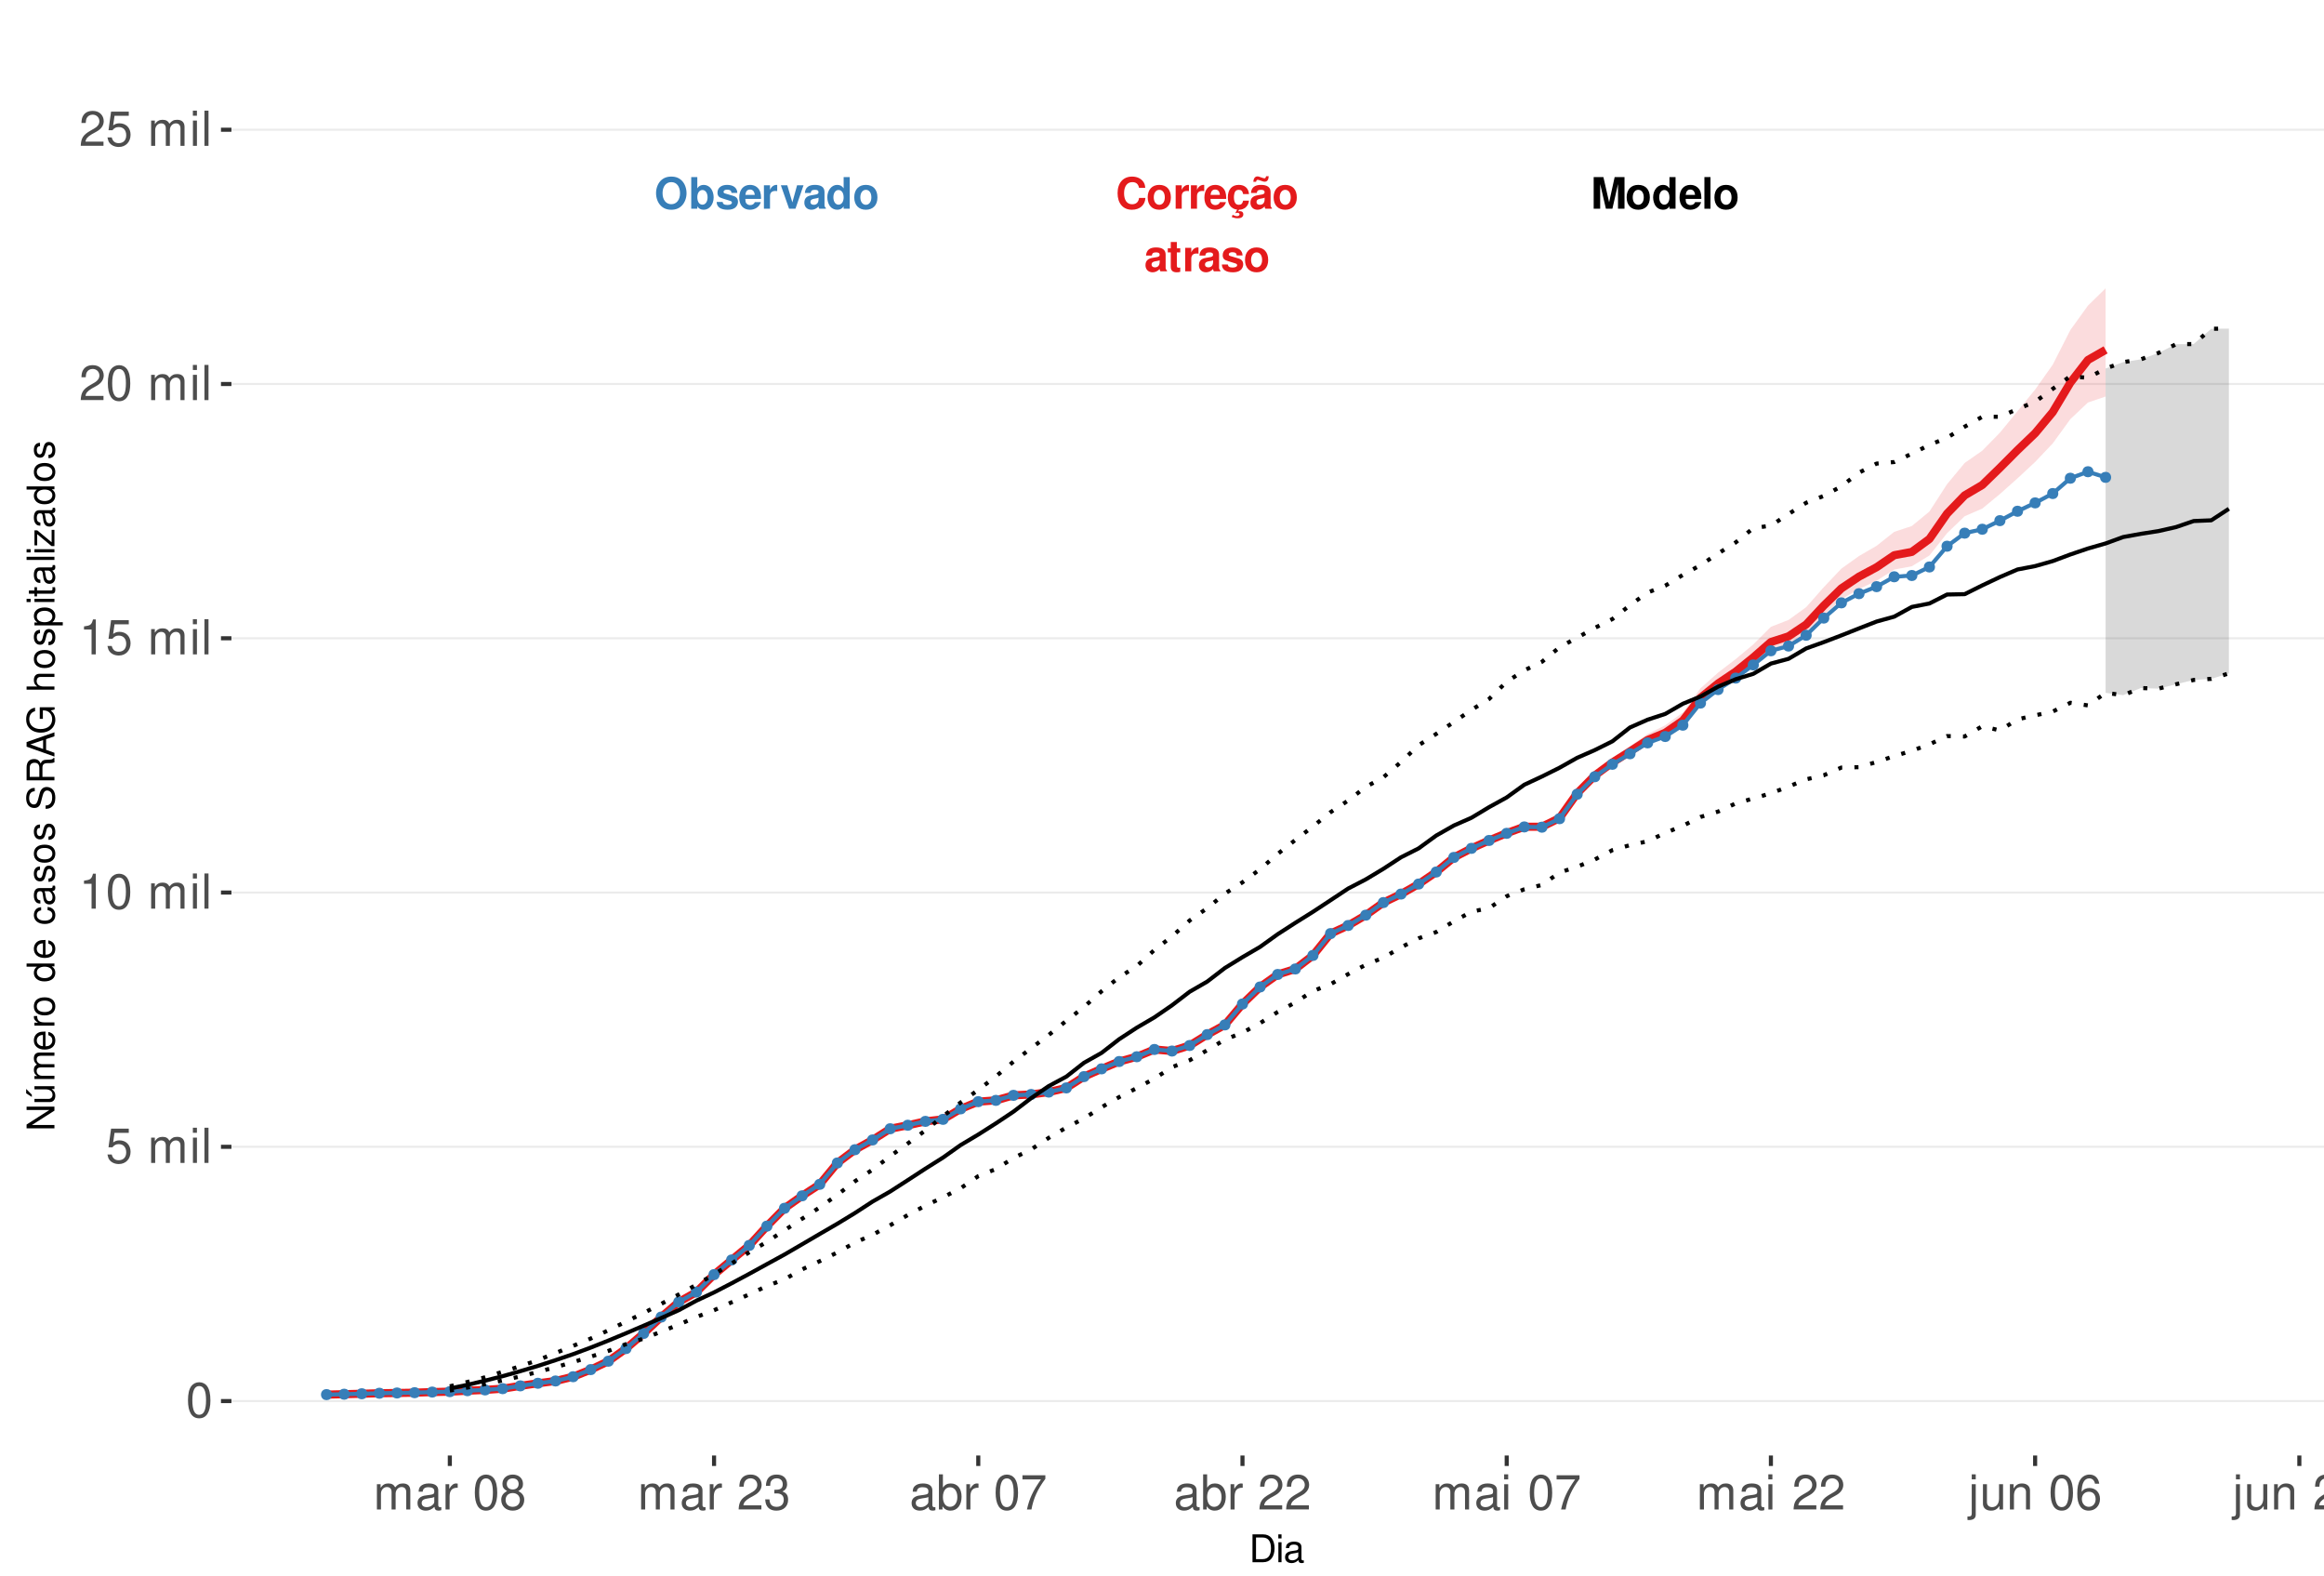 <?xml version="1.0" encoding="UTF-8"?>
<svg xmlns="http://www.w3.org/2000/svg" xmlns:xlink="http://www.w3.org/1999/xlink" width="609pt" height="413pt" viewBox="0 0 609 413" version="1.1">
<defs>
<g>
<symbol overflow="visible" id="glyph0-0">
<path style="stroke:none;" d=""/>
</symbol>
<symbol overflow="visible" id="glyph0-1">
<path style="stroke:none;" d="M 7.75 -5.484 C 7.703 -6.203 7.547 -6.656 7.203 -7.125 C 6.562 -7.969 5.547 -8.422 4.297 -8.422 C 1.953 -8.422 0.5 -6.75 0.5 -4.078 C 0.5 -1.406 1.938 0.266 4.25 0.266 C 6.328 0.266 7.688 -0.938 7.797 -2.828 L 6.125 -2.828 C 6.016 -1.781 5.359 -1.172 4.297 -1.172 C 2.984 -1.172 2.203 -2.234 2.203 -4.047 C 2.203 -5.875 3.016 -6.969 4.359 -6.969 C 5.344 -6.969 5.906 -6.5 6.125 -5.484 Z M 7.75 -5.484 "/>
</symbol>
<symbol overflow="visible" id="glyph0-2">
<path style="stroke:none;" d="M 3.422 -6.25 C 1.547 -6.25 0.391 -5 0.391 -2.984 C 0.391 -0.969 1.547 0.266 3.438 0.266 C 5.312 0.266 6.469 -0.969 6.469 -2.953 C 6.469 -5.031 5.344 -6.25 3.422 -6.25 Z M 3.438 -4.953 C 4.312 -4.953 4.875 -4.172 4.875 -2.969 C 4.875 -1.812 4.281 -1.031 3.438 -1.031 C 2.578 -1.031 1.984 -1.812 1.984 -2.984 C 1.984 -4.172 2.578 -4.953 3.438 -4.953 Z M 3.438 -4.953 "/>
</symbol>
<symbol overflow="visible" id="glyph0-3">
<path style="stroke:none;" d="M 0.719 -6.141 L 0.719 0 L 2.312 0 L 2.312 -3.266 C 2.312 -4.203 2.781 -4.656 3.703 -4.656 C 3.875 -4.656 4 -4.656 4.203 -4.625 L 4.203 -6.234 C 4.125 -6.25 4.078 -6.25 4.016 -6.25 C 3.281 -6.25 2.656 -5.766 2.312 -4.938 L 2.312 -6.141 Z M 0.719 -6.141 "/>
</symbol>
<symbol overflow="visible" id="glyph0-4">
<path style="stroke:none;" d="M 5.953 -2.578 C 5.969 -2.703 5.969 -2.766 5.969 -2.844 C 5.969 -3.453 5.875 -4.031 5.734 -4.453 C 5.328 -5.578 4.328 -6.25 3.094 -6.25 C 1.328 -6.25 0.25 -4.969 0.25 -2.906 C 0.25 -0.938 1.312 0.266 3.062 0.266 C 4.438 0.266 5.547 -0.516 5.906 -1.734 L 4.328 -1.734 C 4.141 -1.234 3.703 -0.953 3.109 -0.953 C 2.656 -0.953 2.297 -1.156 2.062 -1.484 C 1.922 -1.719 1.859 -1.984 1.844 -2.578 Z M 1.859 -3.625 C 1.969 -4.578 2.359 -5.031 3.078 -5.031 C 3.797 -5.031 4.234 -4.531 4.312 -3.625 Z M 1.859 -3.625 "/>
</symbol>
<symbol overflow="visible" id="glyph0-5">
<path style="stroke:none;" d="M 3.312 0.266 C 4.734 0.266 5.812 -0.703 5.938 -2.125 L 4.406 -2.125 C 4.219 -1.328 3.906 -1.031 3.281 -1.031 C 2.938 -1.031 2.594 -1.156 2.406 -1.391 C 2.141 -1.719 1.984 -2.312 1.984 -2.953 C 1.984 -3.531 2.094 -4.078 2.281 -4.438 C 2.469 -4.781 2.828 -4.953 3.281 -4.953 C 3.922 -4.953 4.234 -4.656 4.406 -3.844 L 5.938 -3.844 C 5.828 -5.344 4.828 -6.25 3.281 -6.25 C 1.438 -6.25 0.391 -5.047 0.391 -2.953 C 0.391 -1.078 1.25 0.031 2.828 0.234 L 2.328 1.203 C 2.547 1.109 2.672 1.062 2.891 1.062 C 3.234 1.062 3.469 1.234 3.469 1.469 C 3.469 1.734 3.188 1.938 2.828 1.938 C 2.5 1.938 2.203 1.859 1.641 1.594 L 1.422 2.188 C 2.125 2.438 2.484 2.5 2.984 2.5 C 3.938 2.5 4.453 2.125 4.453 1.438 C 4.453 0.938 4.125 0.641 3.578 0.641 C 3.406 0.641 3.266 0.656 3.109 0.719 Z M 3.312 0.266 "/>
</symbol>
<symbol overflow="visible" id="glyph0-6">
<path style="stroke:none;" d="M 5.953 -0.188 C 5.688 -0.453 5.594 -0.641 5.594 -0.938 L 5.594 -4.359 C 5.594 -5.609 4.75 -6.25 3.078 -6.25 C 1.422 -6.25 0.562 -5.547 0.453 -4.125 L 1.984 -4.125 C 2.062 -4.75 2.328 -4.953 3.109 -4.953 C 3.734 -4.953 4.031 -4.75 4.031 -4.344 C 4.031 -4.141 3.938 -3.969 3.766 -3.875 C 3.547 -3.75 3.547 -3.75 2.766 -3.625 L 2.125 -3.516 C 0.906 -3.312 0.312 -2.688 0.312 -1.578 C 0.312 -0.484 1.062 0.266 2.188 0.266 C 2.859 0.266 3.484 -0.016 4.047 -0.609 C 4.047 -0.297 4.078 -0.188 4.234 0 L 5.953 0 Z M 4.031 -2.469 C 4.031 -1.547 3.578 -1.031 2.781 -1.031 C 2.234 -1.031 1.906 -1.312 1.906 -1.766 C 1.906 -2.234 2.156 -2.469 2.828 -2.609 L 3.359 -2.703 C 3.781 -2.781 3.859 -2.812 4.031 -2.906 Z M 4.406 -8.516 C 4.359 -8.156 4.219 -7.969 3.984 -7.969 C 3.906 -7.969 3.672 -8.016 3.609 -8.047 L 2.781 -8.328 C 2.375 -8.469 2.359 -8.469 2.156 -8.469 C 1.531 -8.469 1.125 -7.953 1.078 -7.062 L 1.797 -7.062 C 1.859 -7.422 1.984 -7.578 2.25 -7.578 C 2.359 -7.578 2.469 -7.547 2.594 -7.5 L 3.406 -7.219 C 3.641 -7.125 3.859 -7.078 4.031 -7.078 C 4.703 -7.078 5.062 -7.547 5.109 -8.516 Z M 4.406 -8.516 "/>
</symbol>
<symbol overflow="visible" id="glyph0-7">
<path style="stroke:none;" d="M 5.953 -0.188 C 5.688 -0.453 5.594 -0.641 5.594 -0.938 L 5.594 -4.359 C 5.594 -5.609 4.75 -6.25 3.078 -6.25 C 1.422 -6.25 0.562 -5.547 0.453 -4.125 L 1.984 -4.125 C 2.062 -4.75 2.328 -4.953 3.109 -4.953 C 3.734 -4.953 4.031 -4.75 4.031 -4.344 C 4.031 -4.141 3.938 -3.969 3.766 -3.875 C 3.547 -3.75 3.547 -3.75 2.766 -3.625 L 2.125 -3.516 C 0.906 -3.312 0.312 -2.688 0.312 -1.578 C 0.312 -0.484 1.062 0.266 2.188 0.266 C 2.859 0.266 3.484 -0.016 4.047 -0.609 C 4.047 -0.297 4.078 -0.188 4.234 0 L 5.953 0 Z M 4.031 -2.469 C 4.031 -1.547 3.578 -1.031 2.781 -1.031 C 2.234 -1.031 1.906 -1.312 1.906 -1.766 C 1.906 -2.234 2.156 -2.469 2.828 -2.609 L 3.359 -2.703 C 3.781 -2.781 3.859 -2.812 4.031 -2.906 Z M 4.031 -2.469 "/>
</symbol>
<symbol overflow="visible" id="glyph0-8">
<path style="stroke:none;" d="M 3.422 -6.016 L 2.531 -6.016 L 2.531 -7.672 L 0.938 -7.672 L 0.938 -6.016 L 0.156 -6.016 L 0.156 -4.953 L 0.938 -4.953 L 0.938 -1.188 C 0.938 -0.219 1.453 0.266 2.5 0.266 C 2.859 0.266 3.125 0.234 3.422 0.141 L 3.422 -0.984 C 3.266 -0.953 3.188 -0.938 3.062 -0.938 C 2.641 -0.938 2.531 -1.062 2.531 -1.609 L 2.531 -4.953 L 3.422 -4.953 Z M 3.422 -6.016 "/>
</symbol>
<symbol overflow="visible" id="glyph0-9">
<path style="stroke:none;" d="M 5.75 -4.156 C 5.719 -5.453 4.719 -6.25 3.078 -6.25 C 1.516 -6.25 0.547 -5.453 0.547 -4.203 C 0.547 -3.781 0.672 -3.438 0.891 -3.203 C 1.109 -2.984 1.297 -2.875 1.891 -2.688 L 3.781 -2.094 C 4.188 -1.969 4.328 -1.844 4.328 -1.594 C 4.328 -1.219 3.875 -0.984 3.141 -0.984 C 2.719 -0.984 2.406 -1.062 2.203 -1.203 C 2.031 -1.328 1.953 -1.453 1.891 -1.781 L 0.328 -1.781 C 0.375 -0.438 1.359 0.266 3.234 0.266 C 4.078 0.266 4.734 0.078 5.188 -0.281 C 5.641 -0.641 5.922 -1.219 5.922 -1.812 C 5.922 -2.609 5.516 -3.125 4.703 -3.359 L 2.703 -3.953 C 2.25 -4.078 2.141 -4.172 2.141 -4.422 C 2.141 -4.766 2.5 -5 3.062 -5 C 3.828 -5 4.203 -4.719 4.203 -4.156 Z M 5.75 -4.156 "/>
</symbol>
<symbol overflow="visible" id="glyph0-10">
<path style="stroke:none;" d="M 2.453 -6.469 L 3.953 0 L 5.656 0 L 7.125 -6.469 L 7.125 0 L 8.828 0 L 8.828 -8.297 L 6.25 -8.297 L 4.797 -1.688 L 3.297 -8.297 L 0.75 -8.297 L 0.75 0 L 2.453 0 Z M 2.453 -6.469 "/>
</symbol>
<symbol overflow="visible" id="glyph0-11">
<path style="stroke:none;" d="M 4.609 0 L 6.203 0 L 6.203 -8.297 L 4.609 -8.297 L 4.609 -5.344 C 4.203 -5.953 3.688 -6.25 2.906 -6.25 C 1.438 -6.25 0.328 -4.828 0.328 -2.984 C 0.328 -2.156 0.578 -1.312 0.984 -0.719 C 1.406 -0.109 2.156 0.266 2.906 0.266 C 3.688 0.266 4.203 -0.016 4.609 -0.625 Z M 3.266 -4.906 C 4.078 -4.906 4.609 -4.141 4.609 -2.953 C 4.609 -1.844 4.062 -1.062 3.266 -1.062 C 2.469 -1.062 1.922 -1.859 1.922 -2.984 C 1.922 -4.125 2.469 -4.906 3.266 -4.906 Z M 3.266 -4.906 "/>
</symbol>
<symbol overflow="visible" id="glyph0-12">
<path style="stroke:none;" d="M 2.359 -8.297 L 0.766 -8.297 L 0.766 0 L 2.359 0 Z M 2.359 -8.297 "/>
</symbol>
<symbol overflow="visible" id="glyph0-13">
<path style="stroke:none;" d="M 4.438 -8.422 C 3.281 -8.422 2.328 -8.047 1.609 -7.281 C 0.875 -6.484 0.453 -5.328 0.453 -4.078 C 0.453 -2.844 0.875 -1.672 1.609 -0.891 C 2.328 -0.109 3.266 0.266 4.453 0.266 C 5.625 0.266 6.562 -0.109 7.281 -0.891 C 8 -1.656 8.438 -2.859 8.438 -4.031 C 8.438 -5.328 8.016 -6.5 7.281 -7.281 C 6.547 -8.062 5.641 -8.422 4.438 -8.422 Z M 4.453 -6.969 C 5.844 -6.969 6.734 -5.828 6.734 -4.031 C 6.734 -2.328 5.812 -1.188 4.453 -1.188 C 3.062 -1.188 2.156 -2.328 2.156 -4.078 C 2.156 -5.828 3.062 -6.969 4.453 -6.969 Z M 4.453 -6.969 "/>
</symbol>
<symbol overflow="visible" id="glyph0-14">
<path style="stroke:none;" d="M 0.672 -8.297 L 0.672 0 L 2.266 0 L 2.266 -0.625 C 2.656 -0.016 3.188 0.266 3.953 0.266 C 5.422 0.266 6.547 -1.141 6.547 -2.984 C 6.547 -3.828 6.297 -4.656 5.875 -5.25 C 5.453 -5.859 4.703 -6.25 3.953 -6.25 C 3.188 -6.25 2.656 -5.953 2.266 -5.344 L 2.266 -8.297 Z M 3.609 -4.906 C 4.391 -4.906 4.953 -4.125 4.953 -2.984 C 4.953 -1.859 4.406 -1.062 3.609 -1.062 C 2.797 -1.062 2.266 -1.828 2.266 -3.016 C 2.266 -4.141 2.812 -4.906 3.609 -4.906 Z M 3.609 -4.906 "/>
</symbol>
<symbol overflow="visible" id="glyph0-15">
<path style="stroke:none;" d="M 3.984 0 L 6.094 -6.141 L 4.406 -6.141 L 3.172 -1.656 L 1.844 -6.141 L 0.156 -6.141 L 2.312 0 Z M 3.984 0 "/>
</symbol>
<symbol overflow="visible" id="glyph1-0">
<path style="stroke:none;" d=""/>
</symbol>
<symbol overflow="visible" id="glyph1-1">
<path style="stroke:none;" d="M 3.484 -9.156 C 2.641 -9.156 1.891 -8.766 1.422 -8.156 C 0.828 -7.344 0.547 -6.125 0.547 -4.422 C 0.547 -1.344 1.562 0.297 3.484 0.297 C 5.375 0.297 6.422 -1.344 6.422 -4.359 C 6.422 -6.125 6.141 -7.312 5.547 -8.156 C 5.078 -8.781 4.328 -9.156 3.484 -9.156 Z M 3.484 -8.156 C 4.688 -8.156 5.281 -6.938 5.281 -4.453 C 5.281 -1.844 4.703 -0.625 3.453 -0.625 C 2.281 -0.625 1.688 -1.891 1.688 -4.422 C 1.688 -6.938 2.281 -8.156 3.484 -8.156 Z M 3.484 -8.156 "/>
</symbol>
<symbol overflow="visible" id="glyph1-2">
<path style="stroke:none;" d="M 6.031 -8.969 L 1.391 -8.969 L 0.719 -4.094 L 1.75 -4.094 C 2.266 -4.703 2.703 -4.922 3.406 -4.922 C 4.609 -4.922 5.359 -4.094 5.359 -2.766 C 5.359 -1.484 4.609 -0.703 3.391 -0.703 C 2.422 -0.703 1.828 -1.188 1.562 -2.203 L 0.438 -2.203 C 0.594 -1.469 0.719 -1.109 0.984 -0.781 C 1.5 -0.094 2.406 0.297 3.422 0.297 C 5.234 0.297 6.5 -1.031 6.5 -2.922 C 6.5 -4.703 5.312 -5.906 3.594 -5.906 C 2.969 -5.906 2.453 -5.75 1.938 -5.359 L 2.297 -7.875 L 6.031 -7.875 Z M 6.031 -8.969 "/>
</symbol>
<symbol overflow="visible" id="glyph1-3">
<path style="stroke:none;" d=""/>
</symbol>
<symbol overflow="visible" id="glyph1-4">
<path style="stroke:none;" d="M 0.891 -6.625 L 0.891 0 L 1.953 0 L 1.953 -4.156 C 1.953 -5.125 2.641 -5.891 3.5 -5.891 C 4.297 -5.891 4.734 -5.422 4.734 -4.562 L 4.734 0 L 5.797 0 L 5.797 -4.156 C 5.797 -5.125 6.5 -5.891 7.359 -5.891 C 8.125 -5.891 8.578 -5.406 8.578 -4.562 L 8.578 0 L 9.641 0 L 9.641 -4.969 C 9.641 -6.156 8.953 -6.828 7.719 -6.828 C 6.828 -6.828 6.297 -6.562 5.688 -5.812 C 5.297 -6.516 4.766 -6.828 3.891 -6.828 C 3.016 -6.828 2.422 -6.5 1.859 -5.688 L 1.859 -6.625 Z M 0.891 -6.625 "/>
</symbol>
<symbol overflow="visible" id="glyph1-5">
<path style="stroke:none;" d="M 1.891 -6.625 L 0.844 -6.625 L 0.844 0 L 1.891 0 Z M 1.891 -9.219 L 0.828 -9.219 L 0.828 -7.891 L 1.891 -7.891 Z M 1.891 -9.219 "/>
</symbol>
<symbol overflow="visible" id="glyph1-6">
<path style="stroke:none;" d="M 1.922 -9.219 L 0.859 -9.219 L 0.859 0 L 1.922 0 Z M 1.922 -9.219 "/>
</symbol>
<symbol overflow="visible" id="glyph1-7">
<path style="stroke:none;" d="M 3.281 -6.516 L 3.281 0 L 4.391 0 L 4.391 -9.156 L 3.656 -9.156 C 3.266 -7.75 3.016 -7.562 1.297 -7.328 L 1.297 -6.516 Z M 3.281 -6.516 "/>
</symbol>
<symbol overflow="visible" id="glyph1-8">
<path style="stroke:none;" d="M 6.406 -1.094 L 1.688 -1.094 C 1.797 -1.859 2.203 -2.344 3.297 -3.016 L 4.562 -3.719 C 5.828 -4.422 6.469 -5.359 6.469 -6.484 C 6.469 -7.234 6.156 -7.953 5.625 -8.438 C 5.094 -8.922 4.438 -9.156 3.594 -9.156 C 2.453 -9.156 1.609 -8.75 1.109 -7.953 C 0.797 -7.484 0.656 -6.906 0.625 -5.984 L 1.75 -5.984 C 1.781 -6.609 1.859 -6.969 2.016 -7.281 C 2.297 -7.828 2.891 -8.172 3.562 -8.172 C 4.562 -8.172 5.328 -7.438 5.328 -6.453 C 5.328 -5.719 4.906 -5.094 4.109 -4.625 L 2.953 -3.953 C 1.078 -2.875 0.531 -2.016 0.438 -0.016 L 6.406 -0.016 Z M 6.406 -1.094 "/>
</symbol>
<symbol overflow="visible" id="glyph1-9">
<path style="stroke:none;" d="M 6.766 -0.625 C 6.656 -0.594 6.609 -0.594 6.547 -0.594 C 6.172 -0.594 5.969 -0.781 5.969 -1.109 L 5.969 -5.016 C 5.969 -6.188 5.109 -6.828 3.484 -6.828 C 2.5 -6.828 1.734 -6.547 1.281 -6.047 C 0.969 -5.703 0.844 -5.328 0.828 -4.672 L 1.891 -4.672 C 1.969 -5.484 2.453 -5.844 3.438 -5.844 C 4.406 -5.844 4.922 -5.5 4.922 -4.859 L 4.922 -4.578 C 4.906 -4.125 4.688 -3.969 3.828 -3.844 C 2.328 -3.656 2.094 -3.609 1.703 -3.438 C 0.922 -3.109 0.531 -2.531 0.531 -1.672 C 0.531 -0.469 1.359 0.297 2.703 0.297 C 3.547 0.297 4.219 0 4.969 -0.688 C 5.031 0 5.359 0.297 6.047 0.297 C 6.281 0.297 6.422 0.266 6.766 0.172 Z M 4.922 -2.094 C 4.922 -1.734 4.828 -1.516 4.5 -1.234 C 4.078 -0.828 3.562 -0.625 2.938 -0.625 C 2.109 -0.625 1.625 -1.031 1.625 -1.703 C 1.625 -2.391 2.094 -2.75 3.234 -2.906 C 4.359 -3.062 4.562 -3.109 4.922 -3.281 Z M 4.922 -2.094 "/>
</symbol>
<symbol overflow="visible" id="glyph1-10">
<path style="stroke:none;" d="M 0.875 -6.625 L 0.875 0 L 1.938 0 L 1.938 -3.438 C 1.953 -5.031 2.609 -5.75 4.062 -5.703 L 4.062 -6.781 C 3.891 -6.812 3.781 -6.828 3.656 -6.828 C 2.969 -6.828 2.453 -6.422 1.844 -5.422 L 1.844 -6.625 Z M 0.875 -6.625 "/>
</symbol>
<symbol overflow="visible" id="glyph1-11">
<path style="stroke:none;" d="M 4.953 -4.828 C 5.891 -5.391 6.172 -5.844 6.172 -6.703 C 6.172 -8.156 5.078 -9.156 3.484 -9.156 C 1.891 -9.156 0.781 -8.156 0.781 -6.719 C 0.781 -5.844 1.078 -5.406 2 -4.828 C 0.969 -4.297 0.469 -3.562 0.469 -2.547 C 0.469 -0.875 1.703 0.297 3.484 0.297 C 5.25 0.297 6.5 -0.875 6.5 -2.547 C 6.5 -3.562 5.984 -4.297 4.953 -4.828 Z M 3.484 -8.156 C 4.422 -8.156 5.031 -7.594 5.031 -6.688 C 5.031 -5.828 4.422 -5.25 3.484 -5.25 C 2.531 -5.25 1.922 -5.828 1.922 -6.703 C 1.922 -7.594 2.531 -8.156 3.484 -8.156 Z M 3.484 -4.312 C 4.594 -4.312 5.359 -3.578 5.359 -2.516 C 5.359 -1.422 4.609 -0.703 3.453 -0.703 C 2.359 -0.703 1.609 -1.438 1.609 -2.5 C 1.609 -3.594 2.359 -4.312 3.484 -4.312 Z M 3.484 -4.312 "/>
</symbol>
<symbol overflow="visible" id="glyph1-12">
<path style="stroke:none;" d="M 2.797 -4.219 L 3.406 -4.219 C 4.625 -4.219 5.266 -3.641 5.266 -2.547 C 5.266 -1.391 4.562 -0.703 3.422 -0.703 C 2.188 -0.703 1.594 -1.312 1.516 -2.656 L 0.406 -2.656 C 0.453 -1.922 0.578 -1.438 0.797 -1.031 C 1.266 -0.156 2.141 0.297 3.359 0.297 C 5.219 0.297 6.406 -0.828 6.406 -2.562 C 6.406 -3.719 5.969 -4.359 4.891 -4.734 C 5.719 -5.078 6.141 -5.703 6.141 -6.625 C 6.141 -8.203 5.109 -9.156 3.406 -9.156 C 1.594 -9.156 0.625 -8.141 0.594 -6.203 L 1.703 -6.203 C 1.719 -6.766 1.766 -7.078 1.906 -7.359 C 2.172 -7.875 2.719 -8.172 3.422 -8.172 C 4.406 -8.172 5 -7.578 5 -6.594 C 5 -5.953 4.766 -5.562 4.281 -5.344 C 3.969 -5.219 3.562 -5.156 2.797 -5.156 Z M 2.797 -4.219 "/>
</symbol>
<symbol overflow="visible" id="glyph1-13">
<path style="stroke:none;" d="M 0.688 -9.219 L 0.688 0 L 1.625 0 L 1.625 -0.844 C 2.141 -0.078 2.812 0.297 3.734 0.297 C 5.484 0.297 6.625 -1.141 6.625 -3.344 C 6.625 -5.5 5.547 -6.828 3.781 -6.828 C 2.875 -6.828 2.234 -6.484 1.734 -5.734 L 1.734 -9.219 Z M 3.578 -5.828 C 4.766 -5.828 5.516 -4.812 5.516 -3.234 C 5.516 -1.719 4.734 -0.703 3.578 -0.703 C 2.453 -0.703 1.734 -1.703 1.734 -3.266 C 1.734 -4.828 2.453 -5.828 3.578 -5.828 Z M 3.578 -5.828 "/>
</symbol>
<symbol overflow="visible" id="glyph1-14">
<path style="stroke:none;" d="M 6.578 -8.969 L 0.578 -8.969 L 0.578 -7.875 L 5.422 -7.875 C 3.297 -4.828 2.422 -2.953 1.75 0 L 2.938 0 C 3.438 -2.875 4.562 -5.344 6.578 -8.031 Z M 6.578 -8.969 "/>
</symbol>
<symbol overflow="visible" id="glyph1-15">
<path style="stroke:none;" d="M 0.891 -6.625 L 0.891 0.969 C 0.891 1.625 0.688 1.828 0.031 1.828 C -0.047 1.828 -0.094 1.828 -0.234 1.828 L -0.234 2.719 C -0.094 2.75 -0.031 2.766 0.125 2.766 C 1.312 2.766 1.938 2.297 1.938 1.375 L 1.938 -6.625 Z M 1.938 -9.219 L 0.891 -9.219 L 0.891 -7.891 L 1.938 -7.891 Z M 1.938 -9.219 "/>
</symbol>
<symbol overflow="visible" id="glyph1-16">
<path style="stroke:none;" d="M 6.094 0 L 6.094 -6.625 L 5.047 -6.625 L 5.047 -2.875 C 5.047 -1.516 4.344 -0.625 3.234 -0.625 C 2.406 -0.625 1.875 -1.141 1.875 -1.938 L 1.875 -6.625 L 0.828 -6.625 L 0.828 -1.516 C 0.828 -0.422 1.641 0.297 2.938 0.297 C 3.906 0.297 4.531 -0.047 5.156 -0.922 L 5.156 0 Z M 6.094 0 "/>
</symbol>
<symbol overflow="visible" id="glyph1-17">
<path style="stroke:none;" d="M 0.891 -6.625 L 0.891 0 L 1.953 0 L 1.953 -3.656 C 1.953 -5.016 2.656 -5.891 3.75 -5.891 C 4.578 -5.891 5.109 -5.391 5.109 -4.594 L 5.109 0 L 6.156 0 L 6.156 -5.016 C 6.156 -6.109 5.344 -6.828 4.062 -6.828 C 3.078 -6.828 2.438 -6.438 1.859 -5.516 L 1.859 -6.625 Z M 0.891 -6.625 "/>
</symbol>
<symbol overflow="visible" id="glyph1-18">
<path style="stroke:none;" d="M 6.297 -6.766 C 6.094 -8.266 5.125 -9.156 3.766 -9.156 C 2.766 -9.156 1.891 -8.672 1.359 -7.844 C 0.781 -6.953 0.547 -5.828 0.547 -4.172 C 0.547 -2.625 0.766 -1.656 1.297 -0.844 C 1.781 -0.094 2.562 0.297 3.562 0.297 C 5.266 0.297 6.5 -0.984 6.5 -2.766 C 6.5 -4.453 5.359 -5.641 3.75 -5.641 C 2.859 -5.641 2.172 -5.312 1.688 -4.641 C 1.703 -6.906 2.406 -8.156 3.688 -8.156 C 4.469 -8.156 5.016 -7.656 5.188 -6.766 Z M 3.609 -4.656 C 4.688 -4.656 5.359 -3.891 5.359 -2.688 C 5.359 -1.531 4.594 -0.703 3.562 -0.703 C 2.531 -0.703 1.75 -1.562 1.75 -2.734 C 1.75 -3.875 2.5 -4.656 3.609 -4.656 Z M 3.609 -4.656 "/>
</symbol>
<symbol overflow="visible" id="glyph2-0">
<path style="stroke:none;" d=""/>
</symbol>
<symbol overflow="visible" id="glyph2-1">
<path style="stroke:none;" d="M 0.891 0 L 3.703 0 C 5.547 0 6.672 -1.375 6.672 -3.656 C 6.672 -5.906 5.547 -7.297 3.703 -7.297 L 0.891 -7.297 Z M 1.812 -0.812 L 1.812 -6.469 L 3.547 -6.469 C 4.984 -6.469 5.734 -5.5 5.734 -3.641 C 5.734 -1.797 4.984 -0.812 3.547 -0.812 Z M 1.812 -0.812 "/>
</symbol>
<symbol overflow="visible" id="glyph2-2">
<path style="stroke:none;" d="M 1.5 -5.234 L 0.672 -5.234 L 0.672 0 L 1.5 0 Z M 1.5 -7.297 L 0.656 -7.297 L 0.656 -6.234 L 1.5 -6.234 Z M 1.5 -7.297 "/>
</symbol>
<symbol overflow="visible" id="glyph2-3">
<path style="stroke:none;" d="M 5.344 -0.484 C 5.266 -0.469 5.219 -0.469 5.172 -0.469 C 4.875 -0.469 4.719 -0.625 4.719 -0.875 L 4.719 -3.953 C 4.719 -4.891 4.047 -5.391 2.75 -5.391 C 1.984 -5.391 1.375 -5.172 1.016 -4.781 C 0.766 -4.516 0.672 -4.203 0.656 -3.688 L 1.484 -3.688 C 1.562 -4.328 1.938 -4.625 2.719 -4.625 C 3.484 -4.625 3.891 -4.344 3.891 -3.844 L 3.891 -3.625 C 3.875 -3.266 3.703 -3.125 3.016 -3.047 C 1.844 -2.891 1.656 -2.844 1.344 -2.719 C 0.734 -2.453 0.422 -2 0.422 -1.312 C 0.422 -0.375 1.078 0.234 2.141 0.234 C 2.797 0.234 3.328 0 3.922 -0.547 C 3.984 0 4.234 0.234 4.781 0.234 C 4.953 0.234 5.062 0.203 5.344 0.141 Z M 3.891 -1.656 C 3.891 -1.375 3.812 -1.203 3.562 -0.969 C 3.219 -0.656 2.812 -0.5 2.312 -0.5 C 1.672 -0.5 1.297 -0.812 1.297 -1.344 C 1.297 -1.891 1.656 -2.172 2.547 -2.297 C 3.438 -2.422 3.609 -2.453 3.891 -2.594 Z M 3.891 -1.656 "/>
</symbol>
<symbol overflow="visible" id="glyph3-0">
<path style="stroke:none;" d=""/>
</symbol>
<symbol overflow="visible" id="glyph3-1">
<path style="stroke:none;" d="M -7.297 -6.453 L -7.297 -5.578 L -1.328 -5.578 L -7.297 -1.766 L -7.297 -0.766 L 0 -0.766 L 0 -1.641 L -5.906 -1.641 L 0 -5.406 L 0 -6.453 Z M -7.297 -6.453 "/>
</symbol>
<symbol overflow="visible" id="glyph3-2">
<path style="stroke:none;" d="M 0 -4.812 L -5.234 -4.812 L -5.234 -3.984 L -2.266 -3.984 C -1.203 -3.984 -0.5 -3.438 -0.5 -2.562 C -0.5 -1.906 -0.906 -1.484 -1.531 -1.484 L -5.234 -1.484 L -5.234 -0.656 L -1.203 -0.656 C -0.328 -0.656 0.234 -1.297 0.234 -2.312 C 0.234 -3.094 -0.047 -3.578 -0.734 -4.062 L 0 -4.062 Z M -7.406 -2.953 L -5.922 -2 L -5.922 -2.594 L -7.406 -4.094 Z M -7.406 -2.953 "/>
</symbol>
<symbol overflow="visible" id="glyph3-3">
<path style="stroke:none;" d="M -5.234 -0.703 L 0 -0.703 L 0 -1.547 L -3.297 -1.547 C -4.047 -1.547 -4.656 -2.094 -4.656 -2.766 C -4.656 -3.391 -4.281 -3.734 -3.609 -3.734 L 0 -3.734 L 0 -4.578 L -3.297 -4.578 C -4.047 -4.578 -4.656 -5.125 -4.656 -5.812 C -4.656 -6.422 -4.266 -6.781 -3.609 -6.781 L 0 -6.781 L 0 -7.625 L -3.938 -7.625 C -4.875 -7.625 -5.391 -7.078 -5.391 -6.094 C -5.391 -5.406 -5.188 -4.984 -4.594 -4.484 C -5.156 -4.188 -5.391 -3.766 -5.391 -3.078 C -5.391 -2.375 -5.125 -1.906 -4.5 -1.469 L -5.234 -1.469 Z M -5.234 -0.703 "/>
</symbol>
<symbol overflow="visible" id="glyph3-4">
<path style="stroke:none;" d="M -2.344 -5.125 C -3.141 -5.125 -3.625 -5.062 -4.016 -4.922 C -4.875 -4.578 -5.391 -3.781 -5.391 -2.797 C -5.391 -1.344 -4.281 -0.406 -2.547 -0.406 C -0.812 -0.406 0.234 -1.297 0.234 -2.781 C 0.234 -3.984 -0.453 -4.812 -1.594 -5.016 L -1.594 -4.188 C -0.906 -3.953 -0.547 -3.484 -0.547 -2.812 C -0.547 -2.281 -0.781 -1.828 -1.219 -1.547 C -1.516 -1.344 -1.812 -1.281 -2.344 -1.266 Z M -3.016 -1.297 C -3.984 -1.359 -4.625 -1.953 -4.625 -2.797 C -4.625 -3.641 -3.953 -4.234 -3.016 -4.234 Z M -3.016 -1.297 "/>
</symbol>
<symbol overflow="visible" id="glyph3-5">
<path style="stroke:none;" d="M -5.234 -0.688 L 0 -0.688 L 0 -1.531 L -2.719 -1.531 C -3.984 -1.547 -4.547 -2.062 -4.516 -3.203 L -5.359 -3.203 C -5.375 -3.062 -5.391 -2.984 -5.391 -2.891 C -5.391 -2.344 -5.062 -1.938 -4.297 -1.453 L -5.234 -1.453 Z M -5.234 -0.688 "/>
</symbol>
<symbol overflow="visible" id="glyph3-6">
<path style="stroke:none;" d="M -5.391 -2.719 C -5.391 -1.234 -4.344 -0.359 -2.578 -0.359 C -0.812 -0.359 0.234 -1.234 0.234 -2.734 C 0.234 -4.203 -0.812 -5.094 -2.547 -5.094 C -4.359 -5.094 -5.391 -4.234 -5.391 -2.719 Z M -4.625 -2.734 C -4.625 -3.672 -3.844 -4.234 -2.547 -4.234 C -1.312 -4.234 -0.547 -3.656 -0.547 -2.734 C -0.547 -1.797 -1.312 -1.234 -2.578 -1.234 C -3.844 -1.234 -4.625 -1.797 -4.625 -2.734 Z M -4.625 -2.734 "/>
</symbol>
<symbol overflow="visible" id="glyph3-7">
<path style="stroke:none;" d=""/>
</symbol>
<symbol overflow="visible" id="glyph3-8">
<path style="stroke:none;" d="M -7.297 -4.953 L -7.297 -4.125 L -4.578 -4.125 C -5.109 -3.766 -5.391 -3.203 -5.391 -2.516 C -5.391 -1.156 -4.297 -0.266 -2.625 -0.266 C -0.859 -0.266 0.234 -1.125 0.234 -2.547 C 0.234 -3.266 -0.047 -3.766 -0.688 -4.203 L 0 -4.203 L 0 -4.953 Z M -4.609 -2.656 C -4.609 -3.547 -3.812 -4.125 -2.562 -4.125 C -1.344 -4.125 -0.547 -3.547 -0.547 -2.656 C -0.547 -1.734 -1.359 -1.125 -2.578 -1.125 C -3.797 -1.125 -4.609 -1.734 -4.609 -2.656 Z M -4.609 -2.656 "/>
</symbol>
<symbol overflow="visible" id="glyph3-9">
<path style="stroke:none;" d="M -3.484 -4.703 C -3.984 -4.672 -4.312 -4.562 -4.609 -4.359 C -5.094 -4 -5.391 -3.375 -5.391 -2.641 C -5.391 -1.219 -4.266 -0.312 -2.531 -0.312 C -0.844 -0.312 0.234 -1.203 0.234 -2.625 C 0.234 -3.875 -0.516 -4.672 -1.797 -4.766 L -1.797 -3.938 C -0.953 -3.797 -0.547 -3.359 -0.547 -2.656 C -0.547 -1.734 -1.297 -1.188 -2.531 -1.188 C -3.844 -1.188 -4.625 -1.719 -4.625 -2.625 C -4.625 -3.328 -4.203 -3.766 -3.484 -3.875 Z M -3.484 -4.703 "/>
</symbol>
<symbol overflow="visible" id="glyph3-10">
<path style="stroke:none;" d="M -0.484 -5.344 C -0.469 -5.266 -0.469 -5.219 -0.469 -5.172 C -0.469 -4.875 -0.625 -4.719 -0.875 -4.719 L -3.953 -4.719 C -4.891 -4.719 -5.391 -4.047 -5.391 -2.75 C -5.391 -1.984 -5.172 -1.375 -4.781 -1.016 C -4.516 -0.766 -4.203 -0.672 -3.688 -0.656 L -3.688 -1.484 C -4.328 -1.562 -4.625 -1.938 -4.625 -2.719 C -4.625 -3.484 -4.344 -3.891 -3.844 -3.891 L -3.625 -3.891 C -3.266 -3.875 -3.125 -3.703 -3.047 -3.016 C -2.891 -1.844 -2.844 -1.656 -2.719 -1.344 C -2.453 -0.734 -2 -0.422 -1.312 -0.422 C -0.375 -0.422 0.234 -1.078 0.234 -2.141 C 0.234 -2.797 0 -3.328 -0.547 -3.922 C 0 -3.984 0.234 -4.234 0.234 -4.781 C 0.234 -4.953 0.203 -5.062 0.141 -5.344 Z M -1.656 -3.891 C -1.375 -3.891 -1.203 -3.812 -0.969 -3.562 C -0.656 -3.219 -0.5 -2.812 -0.5 -2.312 C -0.5 -1.672 -0.812 -1.297 -1.344 -1.297 C -1.891 -1.297 -2.172 -1.656 -2.297 -2.547 C -2.422 -3.438 -2.453 -3.609 -2.594 -3.891 Z M -1.656 -3.891 "/>
</symbol>
<symbol overflow="visible" id="glyph3-11">
<path style="stroke:none;" d="M -3.781 -4.375 C -4.812 -4.375 -5.391 -3.688 -5.391 -2.484 C -5.391 -1.266 -4.766 -0.469 -3.797 -0.469 C -2.969 -0.469 -2.578 -0.891 -2.281 -2.125 L -2.094 -2.906 C -1.953 -3.484 -1.734 -3.719 -1.375 -3.719 C -0.875 -3.719 -0.547 -3.234 -0.547 -2.5 C -0.547 -2.047 -0.672 -1.672 -0.891 -1.453 C -1.047 -1.328 -1.188 -1.266 -1.562 -1.219 L -1.562 -0.344 C -0.344 -0.375 0.234 -1.062 0.234 -2.438 C 0.234 -3.75 -0.422 -4.594 -1.438 -4.594 C -2.203 -4.594 -2.641 -4.156 -2.891 -3.109 L -3.078 -2.312 C -3.234 -1.625 -3.453 -1.344 -3.828 -1.344 C -4.312 -1.344 -4.625 -1.766 -4.625 -2.453 C -4.625 -3.125 -4.328 -3.484 -3.781 -3.5 Z M -3.781 -4.375 "/>
</symbol>
<symbol overflow="visible" id="glyph3-12">
<path style="stroke:none;" d="M -5.156 -5.953 C -5.656 -5.953 -5.797 -5.938 -6.125 -5.766 C -6.969 -5.375 -7.406 -4.516 -7.406 -3.297 C -7.406 -1.688 -6.594 -0.703 -5.266 -0.703 C -4.375 -0.703 -3.812 -1.172 -3.562 -2.125 L -3.094 -3.938 C -2.844 -4.875 -2.484 -5.281 -1.906 -5.281 C -1.516 -5.281 -1.125 -5.062 -0.906 -4.766 C -0.688 -4.469 -0.594 -4.016 -0.594 -3.422 C -0.594 -2.625 -0.781 -2.094 -1.203 -1.734 C -1.516 -1.469 -1.875 -1.344 -2.312 -1.359 L -2.312 -0.484 C -1.656 -0.484 -1.203 -0.625 -0.812 -0.906 C -0.125 -1.406 0.234 -2.25 0.234 -3.359 C 0.234 -4.234 0.031 -4.938 -0.328 -5.406 C -0.719 -5.906 -1.375 -6.203 -2 -6.203 C -2.906 -6.203 -3.562 -5.656 -3.828 -4.656 L -4.312 -2.828 C -4.562 -1.953 -4.844 -1.625 -5.406 -1.625 C -6.141 -1.625 -6.625 -2.281 -6.625 -3.266 C -6.625 -4.422 -6.109 -5.062 -5.156 -5.078 Z M -5.156 -5.953 "/>
</symbol>
<symbol overflow="visible" id="glyph3-13">
<path style="stroke:none;" d="M -3.141 -1.859 L -3.141 -4.266 C -3.141 -5.094 -2.734 -5.453 -1.844 -5.453 L -1.188 -5.453 C -0.734 -5.453 -0.297 -5.531 0 -5.656 L 0 -6.797 L -0.234 -6.797 C -0.469 -6.438 -0.734 -6.375 -1.703 -6.344 C -2.906 -6.344 -3.266 -6.156 -3.594 -5.359 C -4.016 -6.188 -4.5 -6.516 -5.344 -6.516 C -6.594 -6.516 -7.297 -5.734 -7.297 -4.297 L -7.297 -0.938 L 0 -0.938 L 0 -1.859 Z M -3.953 -1.859 L -6.469 -1.859 L -6.469 -4.109 C -6.469 -4.625 -6.391 -4.938 -6.188 -5.156 C -5.984 -5.406 -5.656 -5.547 -5.219 -5.547 C -4.344 -5.547 -3.953 -5.094 -3.953 -4.109 Z M -3.953 -1.859 "/>
</symbol>
<symbol overflow="visible" id="glyph3-14">
<path style="stroke:none;" d="M -2.188 -4.734 L 0 -5.484 L 0 -6.531 L -7.297 -3.969 L -7.297 -2.766 L 0 -0.172 L 0 -1.156 L -2.188 -1.938 Z M -2.969 -4.484 L -2.969 -2.156 L -6.297 -3.359 Z M -2.969 -4.484 "/>
</symbol>
<symbol overflow="visible" id="glyph3-15">
<path style="stroke:none;" d="M -3.844 -7.094 L -3.844 -4.047 L -3.031 -4.047 L -3.031 -6.266 L -2.828 -6.266 C -1.531 -6.266 -0.594 -5.312 -0.594 -3.984 C -0.594 -3.234 -0.859 -2.562 -1.328 -2.141 C -1.844 -1.656 -2.719 -1.375 -3.625 -1.375 C -5.406 -1.375 -6.594 -2.391 -6.594 -3.938 C -6.594 -5.047 -6.016 -5.844 -5.078 -6.047 L -5.078 -6.984 C -6.562 -6.734 -7.406 -5.609 -7.406 -3.938 C -7.406 -3.047 -7.188 -2.328 -6.703 -1.766 C -6.016 -0.906 -4.875 -0.438 -3.562 -0.438 C -1.328 -0.438 0.234 -1.812 0.234 -3.781 C 0.234 -4.766 -0.141 -5.547 -0.938 -6.266 L 0.047 -6.5 L 0.047 -7.094 Z M -3.844 -7.094 "/>
</symbol>
<symbol overflow="visible" id="glyph3-16">
<path style="stroke:none;" d="M -7.297 -0.703 L 0 -0.703 L 0 -1.531 L -2.891 -1.531 C -3.953 -1.531 -4.656 -2.094 -4.656 -2.953 C -4.656 -3.234 -4.578 -3.484 -4.438 -3.688 C -4.25 -3.938 -4 -4.031 -3.625 -4.031 L 0 -4.031 L 0 -4.859 L -3.953 -4.859 C -4.844 -4.859 -5.391 -4.234 -5.391 -3.203 C -5.391 -2.469 -5.156 -2.016 -4.516 -1.531 L -7.297 -1.531 Z M -7.297 -0.703 "/>
</symbol>
<symbol overflow="visible" id="glyph3-17">
<path style="stroke:none;" d="M 2.188 -0.547 L 2.188 -1.375 L -0.547 -1.375 C -0.016 -1.812 0.234 -2.312 0.234 -2.984 C 0.234 -4.344 -0.859 -5.234 -2.531 -5.234 C -4.297 -5.234 -5.391 -4.375 -5.391 -2.984 C -5.391 -2.266 -5.062 -1.703 -4.453 -1.312 L -5.234 -1.312 L -5.234 -0.547 Z M -4.609 -2.844 C -4.609 -3.766 -3.797 -4.359 -2.547 -4.359 C -1.359 -4.359 -0.547 -3.75 -0.547 -2.844 C -0.547 -1.953 -1.344 -1.375 -2.578 -1.375 C -3.812 -1.375 -4.609 -1.953 -4.609 -2.844 Z M -4.609 -2.844 "/>
</symbol>
<symbol overflow="visible" id="glyph3-18">
<path style="stroke:none;" d="M -5.234 -1.5 L -5.234 -0.672 L 0 -0.672 L 0 -1.5 Z M -7.297 -1.5 L -7.297 -0.656 L -6.234 -0.656 L -6.234 -1.5 Z M -7.297 -1.5 "/>
</symbol>
<symbol overflow="visible" id="glyph3-19">
<path style="stroke:none;" d="M -5.234 -2.547 L -5.234 -1.688 L -6.688 -1.688 L -6.688 -0.844 L -5.234 -0.844 L -5.234 -0.141 L -4.562 -0.141 L -4.562 -0.844 L -0.594 -0.844 C -0.062 -0.844 0.234 -1.203 0.234 -1.859 C 0.234 -2.078 0.203 -2.266 0.156 -2.547 L -0.547 -2.547 C -0.516 -2.422 -0.5 -2.312 -0.5 -2.141 C -0.5 -1.781 -0.594 -1.688 -0.969 -1.688 L -4.562 -1.688 L -4.562 -2.547 Z M -5.234 -2.547 "/>
</symbol>
<symbol overflow="visible" id="glyph3-20">
<path style="stroke:none;" d="M -7.297 -1.516 L -7.297 -0.688 L 0 -0.688 L 0 -1.516 Z M -7.297 -1.516 "/>
</symbol>
<symbol overflow="visible" id="glyph3-21">
<path style="stroke:none;" d="M -5.234 -4.438 L -5.234 -0.516 L -4.516 -0.516 L -4.516 -3.438 L -0.75 -0.312 L 0 -0.312 L 0 -4.562 L -0.734 -4.562 L -0.734 -1.312 L -4.5 -4.438 Z M -5.234 -4.438 "/>
</symbol>
</g>
<clipPath id="clip1">
  <path d="M 60.645 30.441 L 609 30.441 L 609 381.328 L 60.645 381.328 Z M 60.645 30.441 "/>
</clipPath>
<clipPath id="clip2">
  <path d="M 60.645 366 L 609 366 L 609 368 L 60.645 368 Z M 60.645 366 "/>
</clipPath>
<clipPath id="clip3">
  <path d="M 60.645 300 L 609 300 L 609 301 L 60.645 301 Z M 60.645 300 "/>
</clipPath>
<clipPath id="clip4">
  <path d="M 60.645 233 L 609 233 L 609 235 L 60.645 235 Z M 60.645 233 "/>
</clipPath>
<clipPath id="clip5">
  <path d="M 60.645 166 L 609 166 L 609 168 L 60.645 168 Z M 60.645 166 "/>
</clipPath>
<clipPath id="clip6">
  <path d="M 60.645 100 L 609 100 L 609 101 L 60.645 101 Z M 60.645 100 "/>
</clipPath>
<clipPath id="clip7">
  <path d="M 60.645 33 L 609 33 L 609 35 L 60.645 35 Z M 60.645 33 "/>
</clipPath>
</defs>
<g id="surface272">
<rect x="0" y="0" width="609" height="413" style="fill:rgb(100%,100%,100%);fill-opacity:1;stroke:none;"/>
<rect x="0" y="0" width="609" height="413" style="fill:rgb(100%,100%,100%);fill-opacity:1;stroke:none;"/>
<path style="fill:none;stroke-width:1.067;stroke-linecap:round;stroke-linejoin:round;stroke:rgb(100%,100%,100%);stroke-opacity:1;stroke-miterlimit:10;" d="M 0 413 L 609 413 L 609 0 L 0 0 Z M 0 413 "/>
<g clip-path="url(#clip1)" clip-rule="nonzero">
<path style=" stroke:none;fill-rule:nonzero;fill:rgb(100%,100%,100%);fill-opacity:1;" d="M 60.645 381.328 L 609 381.328 L 609 30.441 L 60.645 30.441 Z M 60.645 381.328 "/>
</g>
<g clip-path="url(#clip2)" clip-rule="nonzero">
<path style="fill:none;stroke-width:0.533;stroke-linecap:butt;stroke-linejoin:round;stroke:rgb(92.157%,92.157%,92.157%);stroke-opacity:1;stroke-miterlimit:10;" d="M 60.645 367.07 L 609 367.07 "/>
</g>
<g clip-path="url(#clip3)" clip-rule="nonzero">
<path style="fill:none;stroke-width:0.533;stroke-linecap:butt;stroke-linejoin:round;stroke:rgb(92.157%,92.157%,92.157%);stroke-opacity:1;stroke-miterlimit:10;" d="M 60.645 300.453 L 609 300.453 "/>
</g>
<g clip-path="url(#clip4)" clip-rule="nonzero">
<path style="fill:none;stroke-width:0.533;stroke-linecap:butt;stroke-linejoin:round;stroke:rgb(92.157%,92.157%,92.157%);stroke-opacity:1;stroke-miterlimit:10;" d="M 60.645 233.84 L 609 233.84 "/>
</g>
<g clip-path="url(#clip5)" clip-rule="nonzero">
<path style="fill:none;stroke-width:0.533;stroke-linecap:butt;stroke-linejoin:round;stroke:rgb(92.157%,92.157%,92.157%);stroke-opacity:1;stroke-miterlimit:10;" d="M 60.645 167.223 L 609 167.223 "/>
</g>
<g clip-path="url(#clip6)" clip-rule="nonzero">
<path style="fill:none;stroke-width:0.533;stroke-linecap:butt;stroke-linejoin:round;stroke:rgb(92.157%,92.157%,92.157%);stroke-opacity:1;stroke-miterlimit:10;" d="M 60.645 100.605 L 609 100.605 "/>
</g>
<g clip-path="url(#clip7)" clip-rule="nonzero">
<path style="fill:none;stroke-width:0.533;stroke-linecap:butt;stroke-linejoin:round;stroke:rgb(92.157%,92.157%,92.157%);stroke-opacity:1;stroke-miterlimit:10;" d="M 60.645 33.988 L 609 33.988 "/>
</g>
<path style=" stroke:none;fill-rule:nonzero;fill:rgb(0%,0%,0%);fill-opacity:0.149;" d="M 551.766 96.551 L 556.379 94.883 L 560.996 94.145 L 565.613 92.477 L 570.227 90.18 L 574.844 90.141 L 579.461 86.133 L 584.074 86.094 L 584.074 176.422 L 579.461 177.855 L 574.844 178.145 L 570.227 179.27 L 565.613 180.418 L 560.996 180.262 L 556.379 182.129 L 551.766 181.516 Z M 551.766 96.551 "/>
<path style=" stroke:none;fill-rule:nonzero;fill:rgb(89.412%,10.196%,10.98%);fill-opacity:0.149;" d="M 85.57 365.379 L 90.188 365.273 L 94.801 365.152 L 99.418 365.02 L 104.035 364.953 L 108.648 364.875 L 113.266 364.715 L 117.879 364.605 L 122.496 364.352 L 127.113 364.152 L 131.727 363.82 L 136.344 363.086 L 140.961 362.41 L 145.574 361.809 L 150.191 360.691 L 154.809 358.824 L 159.422 356.625 L 164.039 353.32 L 168.656 349.352 L 173.27 345.062 L 177.887 341.105 L 182.5 338.508 L 187.117 333.938 L 191.734 330.098 L 196.348 326.289 L 200.965 321.238 L 205.582 316.562 L 210.195 313.297 L 214.812 310.289 L 219.43 304.691 L 224.043 301.215 L 228.66 298.656 L 233.273 295.727 L 237.891 294.805 L 242.508 293.793 L 247.121 293.262 L 251.738 290.516 L 256.355 288.625 L 260.969 288.289 L 265.586 286.973 L 270.203 286.746 L 274.816 286.117 L 279.434 285.027 L 284.051 282.07 L 288.664 280.031 L 293.281 278.113 L 297.895 276.859 L 302.512 274.953 L 307.129 275.367 L 311.742 273.914 L 316.359 271.051 L 320.977 268.52 L 325.59 263.043 L 330.207 258.578 L 334.824 255.301 L 339.438 253.863 L 344.055 250.32 L 348.668 244.59 L 353.285 242.473 L 357.902 239.766 L 362.516 236.465 L 367.133 234.238 L 371.75 231.613 L 376.363 228.457 L 380.98 224.633 L 385.598 222.234 L 390.211 220.062 L 394.828 218.051 L 399.445 216.332 L 404.059 216.199 L 408.676 213.719 L 413.289 206.98 L 417.906 202.117 L 422.523 198.637 L 427.137 195.492 L 431.754 192.281 L 436.371 190.031 L 440.984 186.66 L 445.602 180.344 L 450.219 176.215 L 454.832 172.684 L 459.449 168.836 L 464.062 164.223 L 468.68 162.426 L 473.297 159.082 L 477.91 153.844 L 482.527 148.98 L 487.145 145.68 L 491.758 143 L 496.375 139.336 L 500.992 137.816 L 505.605 134.008 L 510.223 126.852 L 514.84 121.297 L 519.453 118.07 L 524.07 113.355 L 528.684 107.734 L 533.301 102.07 L 537.918 95.543 L 542.531 86.469 L 547.148 80.062 L 551.766 75.543 L 551.766 103.883 L 547.148 105.453 L 542.531 109.812 L 537.918 116.168 L 533.301 121.031 L 528.684 125.32 L 524.07 129.438 L 519.453 133.246 L 514.84 135.246 L 510.223 139.695 L 505.605 145.531 L 500.992 148.355 L 496.375 149.223 L 491.758 152.141 L 487.145 154.34 L 482.527 156.988 L 477.91 161.172 L 473.297 165.781 L 468.68 168.727 L 464.062 170.047 L 459.449 173.844 L 454.832 177.359 L 450.219 180.453 L 445.602 184.062 L 440.984 189.871 L 436.371 192.895 L 431.754 194.59 L 427.137 197.438 L 422.523 200.223 L 417.906 203.488 L 413.289 208.086 L 408.676 214.492 L 404.059 216.719 L 399.445 216.652 L 394.828 218.328 L 390.211 220.195 L 385.598 222.262 L 380.98 224.645 L 376.363 228.457 L 371.75 231.613 L 367.133 234.238 L 362.516 236.465 L 357.902 239.766 L 353.285 242.473 L 348.668 244.59 L 344.055 250.32 L 339.438 253.863 L 334.824 255.301 L 330.207 258.578 L 325.59 263.043 L 320.977 268.52 L 316.359 271.051 L 311.742 273.914 L 307.129 275.367 L 302.512 274.953 L 297.895 276.859 L 293.281 278.113 L 288.664 280.031 L 284.051 282.07 L 279.434 285.027 L 274.816 286.117 L 270.203 286.746 L 265.586 286.973 L 260.969 288.289 L 256.355 288.625 L 251.738 290.516 L 247.121 293.262 L 242.508 293.793 L 237.891 294.805 L 233.273 295.727 L 228.66 298.656 L 224.043 301.215 L 219.43 304.691 L 214.812 310.289 L 210.195 313.297 L 205.582 316.562 L 200.965 321.238 L 196.348 326.289 L 191.734 330.098 L 187.117 333.938 L 182.5 338.508 L 177.887 341.105 L 173.27 345.062 L 168.656 349.352 L 164.039 353.32 L 159.422 356.625 L 154.809 358.824 L 150.191 360.691 L 145.574 361.809 L 140.961 362.41 L 136.344 363.086 L 131.727 363.82 L 127.113 364.152 L 122.496 364.352 L 117.879 364.605 L 113.266 364.715 L 108.648 364.875 L 104.035 364.953 L 99.418 365.02 L 94.801 365.152 L 90.188 365.273 Z M 85.57 365.379 "/>
<path style="fill:none;stroke-width:2.134;stroke-linecap:butt;stroke-linejoin:round;stroke:rgb(89.412%,10.196%,10.98%);stroke-opacity:1;stroke-miterlimit:10;" d="M 85.57 365.379 L 90.188 365.273 L 94.801 365.152 L 99.418 365.02 L 104.035 364.953 L 108.648 364.875 L 113.266 364.715 L 117.879 364.605 L 122.496 364.352 L 127.113 364.152 L 131.727 363.82 L 136.344 363.086 L 140.961 362.41 L 145.574 361.809 L 150.191 360.691 L 154.809 358.824 L 159.422 356.625 L 164.039 353.32 L 168.656 349.352 L 173.27 345.062 L 177.887 341.105 L 182.5 338.508 L 187.117 333.938 L 191.734 330.098 L 196.348 326.289 L 200.965 321.238 L 205.582 316.562 L 210.195 313.297 L 214.812 310.289 L 219.43 304.691 L 224.043 301.215 L 228.66 298.656 L 233.273 295.727 L 237.891 294.805 L 242.508 293.793 L 247.121 293.262 L 251.738 290.516 L 256.355 288.625 L 260.969 288.289 L 265.586 286.973 L 270.203 286.746 L 274.816 286.117 L 279.434 285.027 L 284.051 282.07 L 288.664 280.031 L 293.281 278.113 L 297.895 276.859 L 302.512 274.953 L 307.129 275.367 L 311.742 273.914 L 316.359 271.051 L 320.977 268.52 L 325.59 263.043 L 330.207 258.578 L 334.824 255.301 L 339.438 253.863 L 344.055 250.32 L 348.668 244.59 L 353.285 242.473 L 357.902 239.766 L 362.516 236.465 L 367.133 234.238 L 371.75 231.613 L 376.363 228.457 L 380.98 224.645 L 385.598 222.262 L 390.211 220.184 L 394.828 218.277 L 399.445 216.598 L 404.059 216.598 L 408.676 214.332 L 413.289 207.844 L 417.906 203.18 L 422.523 199.77 L 427.137 196.867 L 431.754 193.883 L 436.371 191.988 L 440.984 188.793 L 445.602 182.824 L 450.219 179.078 L 454.832 175.977 L 459.449 172.246 L 464.062 168.207 L 468.68 166.715 L 473.297 163.625 L 477.91 158.68 L 482.527 154.164 L 487.145 151.074 L 491.758 148.609 L 496.375 145.465 L 500.992 144.598 L 505.605 141.203 L 510.223 134.566 L 514.84 129.785 L 519.453 127.066 L 524.07 122.574 L 528.684 117.938 L 533.301 113.516 L 537.918 107.973 L 542.531 100.258 L 547.148 94.305 L 551.766 91.664 "/>
<path style="fill-rule:nonzero;fill:rgb(21.569%,49.412%,72.157%);fill-opacity:1;stroke-width:0.709;stroke-linecap:round;stroke-linejoin:round;stroke:rgb(21.569%,49.412%,72.157%);stroke-opacity:1;stroke-miterlimit:10;" d="M 86.672 365.379 C 86.672 366.848 84.469 366.848 84.469 365.379 C 84.469 363.91 86.672 363.91 86.672 365.379 "/>
<path style="fill-rule:nonzero;fill:rgb(21.569%,49.412%,72.157%);fill-opacity:1;stroke-width:0.709;stroke-linecap:round;stroke-linejoin:round;stroke:rgb(21.569%,49.412%,72.157%);stroke-opacity:1;stroke-miterlimit:10;" d="M 91.289 365.273 C 91.289 366.742 89.086 366.742 89.086 365.273 C 89.086 363.805 91.289 363.805 91.289 365.273 "/>
<path style="fill-rule:nonzero;fill:rgb(21.569%,49.412%,72.157%);fill-opacity:1;stroke-width:0.709;stroke-linecap:round;stroke-linejoin:round;stroke:rgb(21.569%,49.412%,72.157%);stroke-opacity:1;stroke-miterlimit:10;" d="M 95.902 365.152 C 95.902 366.621 93.699 366.621 93.699 365.152 C 93.699 363.684 95.902 363.684 95.902 365.152 "/>
<path style="fill-rule:nonzero;fill:rgb(21.569%,49.412%,72.157%);fill-opacity:1;stroke-width:0.709;stroke-linecap:round;stroke-linejoin:round;stroke:rgb(21.569%,49.412%,72.157%);stroke-opacity:1;stroke-miterlimit:10;" d="M 100.52 365.02 C 100.52 366.488 98.316 366.488 98.316 365.02 C 98.316 363.551 100.52 363.551 100.52 365.02 "/>
<path style="fill-rule:nonzero;fill:rgb(21.569%,49.412%,72.157%);fill-opacity:1;stroke-width:0.709;stroke-linecap:round;stroke-linejoin:round;stroke:rgb(21.569%,49.412%,72.157%);stroke-opacity:1;stroke-miterlimit:10;" d="M 105.133 364.953 C 105.133 366.422 102.934 366.422 102.934 364.953 C 102.934 363.484 105.133 363.484 105.133 364.953 "/>
<path style="fill-rule:nonzero;fill:rgb(21.569%,49.412%,72.157%);fill-opacity:1;stroke-width:0.709;stroke-linecap:round;stroke-linejoin:round;stroke:rgb(21.569%,49.412%,72.157%);stroke-opacity:1;stroke-miterlimit:10;" d="M 109.75 364.875 C 109.75 366.34 107.547 366.34 107.547 364.875 C 107.547 363.406 109.75 363.406 109.75 364.875 "/>
<path style="fill-rule:nonzero;fill:rgb(21.569%,49.412%,72.157%);fill-opacity:1;stroke-width:0.709;stroke-linecap:round;stroke-linejoin:round;stroke:rgb(21.569%,49.412%,72.157%);stroke-opacity:1;stroke-miterlimit:10;" d="M 114.367 364.715 C 114.367 366.18 112.164 366.18 112.164 364.715 C 112.164 363.246 114.367 363.246 114.367 364.715 "/>
<path style="fill-rule:nonzero;fill:rgb(21.569%,49.412%,72.157%);fill-opacity:1;stroke-width:0.709;stroke-linecap:round;stroke-linejoin:round;stroke:rgb(21.569%,49.412%,72.157%);stroke-opacity:1;stroke-miterlimit:10;" d="M 118.98 364.605 C 118.98 366.074 116.781 366.074 116.781 364.605 C 116.781 363.137 118.98 363.137 118.98 364.605 "/>
<path style="fill-rule:nonzero;fill:rgb(21.569%,49.412%,72.157%);fill-opacity:1;stroke-width:0.709;stroke-linecap:round;stroke-linejoin:round;stroke:rgb(21.569%,49.412%,72.157%);stroke-opacity:1;stroke-miterlimit:10;" d="M 123.598 364.352 C 123.598 365.82 121.395 365.82 121.395 364.352 C 121.395 362.887 123.598 362.887 123.598 364.352 "/>
<path style="fill-rule:nonzero;fill:rgb(21.569%,49.412%,72.157%);fill-opacity:1;stroke-width:0.709;stroke-linecap:round;stroke-linejoin:round;stroke:rgb(21.569%,49.412%,72.157%);stroke-opacity:1;stroke-miterlimit:10;" d="M 128.215 364.152 C 128.215 365.621 126.012 365.621 126.012 364.152 C 126.012 362.684 128.215 362.684 128.215 364.152 "/>
<path style="fill-rule:nonzero;fill:rgb(21.569%,49.412%,72.157%);fill-opacity:1;stroke-width:0.709;stroke-linecap:round;stroke-linejoin:round;stroke:rgb(21.569%,49.412%,72.157%);stroke-opacity:1;stroke-miterlimit:10;" d="M 132.828 363.82 C 132.828 365.289 130.625 365.289 130.625 363.82 C 130.625 362.352 132.828 362.352 132.828 363.82 "/>
<path style="fill-rule:nonzero;fill:rgb(21.569%,49.412%,72.157%);fill-opacity:1;stroke-width:0.709;stroke-linecap:round;stroke-linejoin:round;stroke:rgb(21.569%,49.412%,72.157%);stroke-opacity:1;stroke-miterlimit:10;" d="M 137.445 363.086 C 137.445 364.555 135.242 364.555 135.242 363.086 C 135.242 361.621 137.445 361.621 137.445 363.086 "/>
<path style="fill-rule:nonzero;fill:rgb(21.569%,49.412%,72.157%);fill-opacity:1;stroke-width:0.709;stroke-linecap:round;stroke-linejoin:round;stroke:rgb(21.569%,49.412%,72.157%);stroke-opacity:1;stroke-miterlimit:10;" d="M 142.062 362.41 C 142.062 363.875 139.859 363.875 139.859 362.41 C 139.859 360.941 142.062 360.941 142.062 362.41 "/>
<path style="fill-rule:nonzero;fill:rgb(21.569%,49.412%,72.157%);fill-opacity:1;stroke-width:0.709;stroke-linecap:round;stroke-linejoin:round;stroke:rgb(21.569%,49.412%,72.157%);stroke-opacity:1;stroke-miterlimit:10;" d="M 146.676 361.809 C 146.676 363.277 144.473 363.277 144.473 361.809 C 144.473 360.34 146.676 360.34 146.676 361.809 "/>
<path style="fill-rule:nonzero;fill:rgb(21.569%,49.412%,72.157%);fill-opacity:1;stroke-width:0.709;stroke-linecap:round;stroke-linejoin:round;stroke:rgb(21.569%,49.412%,72.157%);stroke-opacity:1;stroke-miterlimit:10;" d="M 151.293 360.691 C 151.293 362.156 149.09 362.156 149.09 360.691 C 149.09 359.223 151.293 359.223 151.293 360.691 "/>
<path style="fill-rule:nonzero;fill:rgb(21.569%,49.412%,72.157%);fill-opacity:1;stroke-width:0.709;stroke-linecap:round;stroke-linejoin:round;stroke:rgb(21.569%,49.412%,72.157%);stroke-opacity:1;stroke-miterlimit:10;" d="M 155.91 358.824 C 155.91 360.293 153.707 360.293 153.707 358.824 C 153.707 357.355 155.91 357.355 155.91 358.824 "/>
<path style="fill-rule:nonzero;fill:rgb(21.569%,49.412%,72.157%);fill-opacity:1;stroke-width:0.709;stroke-linecap:round;stroke-linejoin:round;stroke:rgb(21.569%,49.412%,72.157%);stroke-opacity:1;stroke-miterlimit:10;" d="M 160.523 356.625 C 160.523 358.094 158.32 358.094 158.32 356.625 C 158.32 355.156 160.523 355.156 160.523 356.625 "/>
<path style="fill-rule:nonzero;fill:rgb(21.569%,49.412%,72.157%);fill-opacity:1;stroke-width:0.709;stroke-linecap:round;stroke-linejoin:round;stroke:rgb(21.569%,49.412%,72.157%);stroke-opacity:1;stroke-miterlimit:10;" d="M 165.141 353.32 C 165.141 354.789 162.938 354.789 162.938 353.32 C 162.938 351.852 165.141 351.852 165.141 353.32 "/>
<path style="fill-rule:nonzero;fill:rgb(21.569%,49.412%,72.157%);fill-opacity:1;stroke-width:0.709;stroke-linecap:round;stroke-linejoin:round;stroke:rgb(21.569%,49.412%,72.157%);stroke-opacity:1;stroke-miterlimit:10;" d="M 169.754 349.352 C 169.754 350.82 167.555 350.82 167.555 349.352 C 167.555 347.883 169.754 347.883 169.754 349.352 "/>
<path style="fill-rule:nonzero;fill:rgb(21.569%,49.412%,72.157%);fill-opacity:1;stroke-width:0.709;stroke-linecap:round;stroke-linejoin:round;stroke:rgb(21.569%,49.412%,72.157%);stroke-opacity:1;stroke-miterlimit:10;" d="M 174.371 345.062 C 174.371 346.531 172.168 346.531 172.168 345.062 C 172.168 343.594 174.371 343.594 174.371 345.062 "/>
<path style="fill-rule:nonzero;fill:rgb(21.569%,49.412%,72.157%);fill-opacity:1;stroke-width:0.709;stroke-linecap:round;stroke-linejoin:round;stroke:rgb(21.569%,49.412%,72.157%);stroke-opacity:1;stroke-miterlimit:10;" d="M 178.988 341.105 C 178.988 342.574 176.785 342.574 176.785 341.105 C 176.785 339.637 178.988 339.637 178.988 341.105 "/>
<path style="fill-rule:nonzero;fill:rgb(21.569%,49.412%,72.157%);fill-opacity:1;stroke-width:0.709;stroke-linecap:round;stroke-linejoin:round;stroke:rgb(21.569%,49.412%,72.157%);stroke-opacity:1;stroke-miterlimit:10;" d="M 183.602 338.508 C 183.602 339.973 181.402 339.973 181.402 338.508 C 181.402 337.039 183.602 337.039 183.602 338.508 "/>
<path style="fill-rule:nonzero;fill:rgb(21.569%,49.412%,72.157%);fill-opacity:1;stroke-width:0.709;stroke-linecap:round;stroke-linejoin:round;stroke:rgb(21.569%,49.412%,72.157%);stroke-opacity:1;stroke-miterlimit:10;" d="M 188.219 333.938 C 188.219 335.406 186.016 335.406 186.016 333.938 C 186.016 332.469 188.219 332.469 188.219 333.938 "/>
<path style="fill-rule:nonzero;fill:rgb(21.569%,49.412%,72.157%);fill-opacity:1;stroke-width:0.709;stroke-linecap:round;stroke-linejoin:round;stroke:rgb(21.569%,49.412%,72.157%);stroke-opacity:1;stroke-miterlimit:10;" d="M 192.836 330.098 C 192.836 331.566 190.633 331.566 190.633 330.098 C 190.633 328.633 192.836 328.633 192.836 330.098 "/>
<path style="fill-rule:nonzero;fill:rgb(21.569%,49.412%,72.157%);fill-opacity:1;stroke-width:0.709;stroke-linecap:round;stroke-linejoin:round;stroke:rgb(21.569%,49.412%,72.157%);stroke-opacity:1;stroke-miterlimit:10;" d="M 197.449 326.289 C 197.449 327.758 195.246 327.758 195.246 326.289 C 195.246 324.82 197.449 324.82 197.449 326.289 "/>
<path style="fill-rule:nonzero;fill:rgb(21.569%,49.412%,72.157%);fill-opacity:1;stroke-width:0.709;stroke-linecap:round;stroke-linejoin:round;stroke:rgb(21.569%,49.412%,72.157%);stroke-opacity:1;stroke-miterlimit:10;" d="M 202.066 321.238 C 202.066 322.707 199.863 322.707 199.863 321.238 C 199.863 319.77 202.066 319.77 202.066 321.238 "/>
<path style="fill-rule:nonzero;fill:rgb(21.569%,49.412%,72.157%);fill-opacity:1;stroke-width:0.709;stroke-linecap:round;stroke-linejoin:round;stroke:rgb(21.569%,49.412%,72.157%);stroke-opacity:1;stroke-miterlimit:10;" d="M 206.684 316.562 C 206.684 318.031 204.48 318.031 204.48 316.562 C 204.48 315.094 206.684 315.094 206.684 316.562 "/>
<path style="fill-rule:nonzero;fill:rgb(21.569%,49.412%,72.157%);fill-opacity:1;stroke-width:0.709;stroke-linecap:round;stroke-linejoin:round;stroke:rgb(21.569%,49.412%,72.157%);stroke-opacity:1;stroke-miterlimit:10;" d="M 211.297 313.297 C 211.297 314.766 209.094 314.766 209.094 313.297 C 209.094 311.832 211.297 311.832 211.297 313.297 "/>
<path style="fill-rule:nonzero;fill:rgb(21.569%,49.412%,72.157%);fill-opacity:1;stroke-width:0.709;stroke-linecap:round;stroke-linejoin:round;stroke:rgb(21.569%,49.412%,72.157%);stroke-opacity:1;stroke-miterlimit:10;" d="M 215.914 310.289 C 215.914 311.754 213.711 311.754 213.711 310.289 C 213.711 308.82 215.914 308.82 215.914 310.289 "/>
<path style="fill-rule:nonzero;fill:rgb(21.569%,49.412%,72.157%);fill-opacity:1;stroke-width:0.709;stroke-linecap:round;stroke-linejoin:round;stroke:rgb(21.569%,49.412%,72.157%);stroke-opacity:1;stroke-miterlimit:10;" d="M 220.527 304.691 C 220.527 306.16 218.328 306.16 218.328 304.691 C 218.328 303.223 220.527 303.223 220.527 304.691 "/>
<path style="fill-rule:nonzero;fill:rgb(21.569%,49.412%,72.157%);fill-opacity:1;stroke-width:0.709;stroke-linecap:round;stroke-linejoin:round;stroke:rgb(21.569%,49.412%,72.157%);stroke-opacity:1;stroke-miterlimit:10;" d="M 225.145 301.215 C 225.145 302.684 222.941 302.684 222.941 301.215 C 222.941 299.746 225.145 299.746 225.145 301.215 "/>
<path style="fill-rule:nonzero;fill:rgb(21.569%,49.412%,72.157%);fill-opacity:1;stroke-width:0.709;stroke-linecap:round;stroke-linejoin:round;stroke:rgb(21.569%,49.412%,72.157%);stroke-opacity:1;stroke-miterlimit:10;" d="M 229.762 298.656 C 229.762 300.125 227.559 300.125 227.559 298.656 C 227.559 297.188 229.762 297.188 229.762 298.656 "/>
<path style="fill-rule:nonzero;fill:rgb(21.569%,49.412%,72.157%);fill-opacity:1;stroke-width:0.709;stroke-linecap:round;stroke-linejoin:round;stroke:rgb(21.569%,49.412%,72.157%);stroke-opacity:1;stroke-miterlimit:10;" d="M 234.375 295.727 C 234.375 297.195 232.176 297.195 232.176 295.727 C 232.176 294.258 234.375 294.258 234.375 295.727 "/>
<path style="fill-rule:nonzero;fill:rgb(21.569%,49.412%,72.157%);fill-opacity:1;stroke-width:0.709;stroke-linecap:round;stroke-linejoin:round;stroke:rgb(21.569%,49.412%,72.157%);stroke-opacity:1;stroke-miterlimit:10;" d="M 238.992 294.805 C 238.992 296.273 236.789 296.273 236.789 294.805 C 236.789 293.336 238.992 293.336 238.992 294.805 "/>
<path style="fill-rule:nonzero;fill:rgb(21.569%,49.412%,72.157%);fill-opacity:1;stroke-width:0.709;stroke-linecap:round;stroke-linejoin:round;stroke:rgb(21.569%,49.412%,72.157%);stroke-opacity:1;stroke-miterlimit:10;" d="M 243.609 293.793 C 243.609 295.262 241.406 295.262 241.406 293.793 C 241.406 292.324 243.609 292.324 243.609 293.793 "/>
<path style="fill-rule:nonzero;fill:rgb(21.569%,49.412%,72.157%);fill-opacity:1;stroke-width:0.709;stroke-linecap:round;stroke-linejoin:round;stroke:rgb(21.569%,49.412%,72.157%);stroke-opacity:1;stroke-miterlimit:10;" d="M 248.223 293.262 C 248.223 294.73 246.02 294.73 246.02 293.262 C 246.02 291.793 248.223 291.793 248.223 293.262 "/>
<path style="fill-rule:nonzero;fill:rgb(21.569%,49.412%,72.157%);fill-opacity:1;stroke-width:0.709;stroke-linecap:round;stroke-linejoin:round;stroke:rgb(21.569%,49.412%,72.157%);stroke-opacity:1;stroke-miterlimit:10;" d="M 252.84 290.516 C 252.84 291.984 250.637 291.984 250.637 290.516 C 250.637 289.047 252.84 289.047 252.84 290.516 "/>
<path style="fill-rule:nonzero;fill:rgb(21.569%,49.412%,72.157%);fill-opacity:1;stroke-width:0.709;stroke-linecap:round;stroke-linejoin:round;stroke:rgb(21.569%,49.412%,72.157%);stroke-opacity:1;stroke-miterlimit:10;" d="M 257.457 288.625 C 257.457 290.094 255.254 290.094 255.254 288.625 C 255.254 287.156 257.457 287.156 257.457 288.625 "/>
<path style="fill-rule:nonzero;fill:rgb(21.569%,49.412%,72.157%);fill-opacity:1;stroke-width:0.709;stroke-linecap:round;stroke-linejoin:round;stroke:rgb(21.569%,49.412%,72.157%);stroke-opacity:1;stroke-miterlimit:10;" d="M 262.07 288.289 C 262.07 289.758 259.867 289.758 259.867 288.289 C 259.867 286.824 262.07 286.824 262.07 288.289 "/>
<path style="fill-rule:nonzero;fill:rgb(21.569%,49.412%,72.157%);fill-opacity:1;stroke-width:0.709;stroke-linecap:round;stroke-linejoin:round;stroke:rgb(21.569%,49.412%,72.157%);stroke-opacity:1;stroke-miterlimit:10;" d="M 266.688 286.973 C 266.688 288.441 264.484 288.441 264.484 286.973 C 264.484 285.504 266.688 285.504 266.688 286.973 "/>
<path style="fill-rule:nonzero;fill:rgb(21.569%,49.412%,72.157%);fill-opacity:1;stroke-width:0.709;stroke-linecap:round;stroke-linejoin:round;stroke:rgb(21.569%,49.412%,72.157%);stroke-opacity:1;stroke-miterlimit:10;" d="M 271.305 286.746 C 271.305 288.215 269.102 288.215 269.102 286.746 C 269.102 285.277 271.305 285.277 271.305 286.746 "/>
<path style="fill-rule:nonzero;fill:rgb(21.569%,49.412%,72.157%);fill-opacity:1;stroke-width:0.709;stroke-linecap:round;stroke-linejoin:round;stroke:rgb(21.569%,49.412%,72.157%);stroke-opacity:1;stroke-miterlimit:10;" d="M 275.918 286.117 C 275.918 287.586 273.715 287.586 273.715 286.117 C 273.715 284.652 275.918 284.652 275.918 286.117 "/>
<path style="fill-rule:nonzero;fill:rgb(21.569%,49.412%,72.157%);fill-opacity:1;stroke-width:0.709;stroke-linecap:round;stroke-linejoin:round;stroke:rgb(21.569%,49.412%,72.157%);stroke-opacity:1;stroke-miterlimit:10;" d="M 280.535 285.027 C 280.535 286.496 278.332 286.496 278.332 285.027 C 278.332 283.559 280.535 283.559 280.535 285.027 "/>
<path style="fill-rule:nonzero;fill:rgb(21.569%,49.412%,72.157%);fill-opacity:1;stroke-width:0.709;stroke-linecap:round;stroke-linejoin:round;stroke:rgb(21.569%,49.412%,72.157%);stroke-opacity:1;stroke-miterlimit:10;" d="M 285.148 282.07 C 285.148 283.535 282.949 283.535 282.949 282.07 C 282.949 280.602 285.148 280.602 285.148 282.07 "/>
<path style="fill-rule:nonzero;fill:rgb(21.569%,49.412%,72.157%);fill-opacity:1;stroke-width:0.709;stroke-linecap:round;stroke-linejoin:round;stroke:rgb(21.569%,49.412%,72.157%);stroke-opacity:1;stroke-miterlimit:10;" d="M 289.766 280.031 C 289.766 281.5 287.562 281.5 287.562 280.031 C 287.562 278.562 289.766 278.562 289.766 280.031 "/>
<path style="fill-rule:nonzero;fill:rgb(21.569%,49.412%,72.157%);fill-opacity:1;stroke-width:0.709;stroke-linecap:round;stroke-linejoin:round;stroke:rgb(21.569%,49.412%,72.157%);stroke-opacity:1;stroke-miterlimit:10;" d="M 294.383 278.113 C 294.383 279.578 292.18 279.578 292.18 278.113 C 292.18 276.645 294.383 276.645 294.383 278.113 "/>
<path style="fill-rule:nonzero;fill:rgb(21.569%,49.412%,72.157%);fill-opacity:1;stroke-width:0.709;stroke-linecap:round;stroke-linejoin:round;stroke:rgb(21.569%,49.412%,72.157%);stroke-opacity:1;stroke-miterlimit:10;" d="M 298.996 276.859 C 298.996 278.328 296.797 278.328 296.797 276.859 C 296.797 275.391 298.996 275.391 298.996 276.859 "/>
<path style="fill-rule:nonzero;fill:rgb(21.569%,49.412%,72.157%);fill-opacity:1;stroke-width:0.709;stroke-linecap:round;stroke-linejoin:round;stroke:rgb(21.569%,49.412%,72.157%);stroke-opacity:1;stroke-miterlimit:10;" d="M 303.613 274.953 C 303.613 276.422 301.41 276.422 301.41 274.953 C 301.41 273.484 303.613 273.484 303.613 274.953 "/>
<path style="fill-rule:nonzero;fill:rgb(21.569%,49.412%,72.157%);fill-opacity:1;stroke-width:0.709;stroke-linecap:round;stroke-linejoin:round;stroke:rgb(21.569%,49.412%,72.157%);stroke-opacity:1;stroke-miterlimit:10;" d="M 308.23 275.367 C 308.23 276.836 306.027 276.836 306.027 275.367 C 306.027 273.898 308.23 273.898 308.23 275.367 "/>
<path style="fill-rule:nonzero;fill:rgb(21.569%,49.412%,72.157%);fill-opacity:1;stroke-width:0.709;stroke-linecap:round;stroke-linejoin:round;stroke:rgb(21.569%,49.412%,72.157%);stroke-opacity:1;stroke-miterlimit:10;" d="M 312.844 273.914 C 312.844 275.383 310.641 275.383 310.641 273.914 C 310.641 272.445 312.844 272.445 312.844 273.914 "/>
<path style="fill-rule:nonzero;fill:rgb(21.569%,49.412%,72.157%);fill-opacity:1;stroke-width:0.709;stroke-linecap:round;stroke-linejoin:round;stroke:rgb(21.569%,49.412%,72.157%);stroke-opacity:1;stroke-miterlimit:10;" d="M 317.461 271.051 C 317.461 272.52 315.258 272.52 315.258 271.051 C 315.258 269.582 317.461 269.582 317.461 271.051 "/>
<path style="fill-rule:nonzero;fill:rgb(21.569%,49.412%,72.157%);fill-opacity:1;stroke-width:0.709;stroke-linecap:round;stroke-linejoin:round;stroke:rgb(21.569%,49.412%,72.157%);stroke-opacity:1;stroke-miterlimit:10;" d="M 322.078 268.52 C 322.078 269.988 319.875 269.988 319.875 268.52 C 319.875 267.051 322.078 267.051 322.078 268.52 "/>
<path style="fill-rule:nonzero;fill:rgb(21.569%,49.412%,72.157%);fill-opacity:1;stroke-width:0.709;stroke-linecap:round;stroke-linejoin:round;stroke:rgb(21.569%,49.412%,72.157%);stroke-opacity:1;stroke-miterlimit:10;" d="M 326.691 263.043 C 326.691 264.512 324.488 264.512 324.488 263.043 C 324.488 261.574 326.691 261.574 326.691 263.043 "/>
<path style="fill-rule:nonzero;fill:rgb(21.569%,49.412%,72.157%);fill-opacity:1;stroke-width:0.709;stroke-linecap:round;stroke-linejoin:round;stroke:rgb(21.569%,49.412%,72.157%);stroke-opacity:1;stroke-miterlimit:10;" d="M 331.309 258.578 C 331.309 260.047 329.105 260.047 329.105 258.578 C 329.105 257.113 331.309 257.113 331.309 258.578 "/>
<path style="fill-rule:nonzero;fill:rgb(21.569%,49.412%,72.157%);fill-opacity:1;stroke-width:0.709;stroke-linecap:round;stroke-linejoin:round;stroke:rgb(21.569%,49.412%,72.157%);stroke-opacity:1;stroke-miterlimit:10;" d="M 335.922 255.301 C 335.922 256.77 333.723 256.77 333.723 255.301 C 333.723 253.832 335.922 253.832 335.922 255.301 "/>
<path style="fill-rule:nonzero;fill:rgb(21.569%,49.412%,72.157%);fill-opacity:1;stroke-width:0.709;stroke-linecap:round;stroke-linejoin:round;stroke:rgb(21.569%,49.412%,72.157%);stroke-opacity:1;stroke-miterlimit:10;" d="M 340.539 253.863 C 340.539 255.332 338.336 255.332 338.336 253.863 C 338.336 252.395 340.539 252.395 340.539 253.863 "/>
<path style="fill-rule:nonzero;fill:rgb(21.569%,49.412%,72.157%);fill-opacity:1;stroke-width:0.709;stroke-linecap:round;stroke-linejoin:round;stroke:rgb(21.569%,49.412%,72.157%);stroke-opacity:1;stroke-miterlimit:10;" d="M 345.156 250.32 C 345.156 251.789 342.953 251.789 342.953 250.32 C 342.953 248.852 345.156 248.852 345.156 250.32 "/>
<path style="fill-rule:nonzero;fill:rgb(21.569%,49.412%,72.157%);fill-opacity:1;stroke-width:0.709;stroke-linecap:round;stroke-linejoin:round;stroke:rgb(21.569%,49.412%,72.157%);stroke-opacity:1;stroke-miterlimit:10;" d="M 349.77 244.59 C 349.77 246.059 347.57 246.059 347.57 244.59 C 347.57 243.121 349.77 243.121 349.77 244.59 "/>
<path style="fill-rule:nonzero;fill:rgb(21.569%,49.412%,72.157%);fill-opacity:1;stroke-width:0.709;stroke-linecap:round;stroke-linejoin:round;stroke:rgb(21.569%,49.412%,72.157%);stroke-opacity:1;stroke-miterlimit:10;" d="M 354.387 242.473 C 354.387 243.941 352.184 243.941 352.184 242.473 C 352.184 241.004 354.387 241.004 354.387 242.473 "/>
<path style="fill-rule:nonzero;fill:rgb(21.569%,49.412%,72.157%);fill-opacity:1;stroke-width:0.709;stroke-linecap:round;stroke-linejoin:round;stroke:rgb(21.569%,49.412%,72.157%);stroke-opacity:1;stroke-miterlimit:10;" d="M 359.004 239.766 C 359.004 241.234 356.801 241.234 356.801 239.766 C 356.801 238.301 359.004 238.301 359.004 239.766 "/>
<path style="fill-rule:nonzero;fill:rgb(21.569%,49.412%,72.157%);fill-opacity:1;stroke-width:0.709;stroke-linecap:round;stroke-linejoin:round;stroke:rgb(21.569%,49.412%,72.157%);stroke-opacity:1;stroke-miterlimit:10;" d="M 363.617 236.465 C 363.617 237.93 361.418 237.93 361.418 236.465 C 361.418 234.996 363.617 234.996 363.617 236.465 "/>
<path style="fill-rule:nonzero;fill:rgb(21.569%,49.412%,72.157%);fill-opacity:1;stroke-width:0.709;stroke-linecap:round;stroke-linejoin:round;stroke:rgb(21.569%,49.412%,72.157%);stroke-opacity:1;stroke-miterlimit:10;" d="M 368.234 234.238 C 368.234 235.707 366.031 235.707 366.031 234.238 C 366.031 232.77 368.234 232.77 368.234 234.238 "/>
<path style="fill-rule:nonzero;fill:rgb(21.569%,49.412%,72.157%);fill-opacity:1;stroke-width:0.709;stroke-linecap:round;stroke-linejoin:round;stroke:rgb(21.569%,49.412%,72.157%);stroke-opacity:1;stroke-miterlimit:10;" d="M 372.852 231.613 C 372.852 233.082 370.648 233.082 370.648 231.613 C 370.648 230.145 372.852 230.145 372.852 231.613 "/>
<path style="fill-rule:nonzero;fill:rgb(21.569%,49.412%,72.157%);fill-opacity:1;stroke-width:0.709;stroke-linecap:round;stroke-linejoin:round;stroke:rgb(21.569%,49.412%,72.157%);stroke-opacity:1;stroke-miterlimit:10;" d="M 377.465 228.457 C 377.465 229.926 375.262 229.926 375.262 228.457 C 375.262 226.988 377.465 226.988 377.465 228.457 "/>
<path style="fill-rule:nonzero;fill:rgb(21.569%,49.412%,72.157%);fill-opacity:1;stroke-width:0.709;stroke-linecap:round;stroke-linejoin:round;stroke:rgb(21.569%,49.412%,72.157%);stroke-opacity:1;stroke-miterlimit:10;" d="M 382.082 224.645 C 382.082 226.113 379.879 226.113 379.879 224.645 C 379.879 223.176 382.082 223.176 382.082 224.645 "/>
<path style="fill-rule:nonzero;fill:rgb(21.569%,49.412%,72.157%);fill-opacity:1;stroke-width:0.709;stroke-linecap:round;stroke-linejoin:round;stroke:rgb(21.569%,49.412%,72.157%);stroke-opacity:1;stroke-miterlimit:10;" d="M 386.699 222.262 C 386.699 223.73 384.496 223.73 384.496 222.262 C 384.496 220.793 386.699 220.793 386.699 222.262 "/>
<path style="fill-rule:nonzero;fill:rgb(21.569%,49.412%,72.157%);fill-opacity:1;stroke-width:0.709;stroke-linecap:round;stroke-linejoin:round;stroke:rgb(21.569%,49.412%,72.157%);stroke-opacity:1;stroke-miterlimit:10;" d="M 391.312 220.195 C 391.312 221.664 389.109 221.664 389.109 220.195 C 389.109 218.727 391.312 218.727 391.312 220.195 "/>
<path style="fill-rule:nonzero;fill:rgb(21.569%,49.412%,72.157%);fill-opacity:1;stroke-width:0.709;stroke-linecap:round;stroke-linejoin:round;stroke:rgb(21.569%,49.412%,72.157%);stroke-opacity:1;stroke-miterlimit:10;" d="M 395.93 218.328 C 395.93 219.797 393.727 219.797 393.727 218.328 C 393.727 216.863 395.93 216.863 395.93 218.328 "/>
<path style="fill-rule:nonzero;fill:rgb(21.569%,49.412%,72.157%);fill-opacity:1;stroke-width:0.709;stroke-linecap:round;stroke-linejoin:round;stroke:rgb(21.569%,49.412%,72.157%);stroke-opacity:1;stroke-miterlimit:10;" d="M 400.543 216.652 C 400.543 218.121 398.344 218.121 398.344 216.652 C 398.344 215.184 400.543 215.184 400.543 216.652 "/>
<path style="fill-rule:nonzero;fill:rgb(21.569%,49.412%,72.157%);fill-opacity:1;stroke-width:0.709;stroke-linecap:round;stroke-linejoin:round;stroke:rgb(21.569%,49.412%,72.157%);stroke-opacity:1;stroke-miterlimit:10;" d="M 405.16 216.719 C 405.16 218.188 402.957 218.188 402.957 216.719 C 402.957 215.25 405.16 215.25 405.16 216.719 "/>
<path style="fill-rule:nonzero;fill:rgb(21.569%,49.412%,72.157%);fill-opacity:1;stroke-width:0.709;stroke-linecap:round;stroke-linejoin:round;stroke:rgb(21.569%,49.412%,72.157%);stroke-opacity:1;stroke-miterlimit:10;" d="M 409.777 214.492 C 409.777 215.961 407.574 215.961 407.574 214.492 C 407.574 213.023 409.777 213.023 409.777 214.492 "/>
<path style="fill-rule:nonzero;fill:rgb(21.569%,49.412%,72.157%);fill-opacity:1;stroke-width:0.709;stroke-linecap:round;stroke-linejoin:round;stroke:rgb(21.569%,49.412%,72.157%);stroke-opacity:1;stroke-miterlimit:10;" d="M 414.391 208.086 C 414.391 209.551 412.191 209.551 412.191 208.086 C 412.191 206.617 414.391 206.617 414.391 208.086 "/>
<path style="fill-rule:nonzero;fill:rgb(21.569%,49.412%,72.157%);fill-opacity:1;stroke-width:0.709;stroke-linecap:round;stroke-linejoin:round;stroke:rgb(21.569%,49.412%,72.157%);stroke-opacity:1;stroke-miterlimit:10;" d="M 419.008 203.5 C 419.008 204.969 416.805 204.969 416.805 203.5 C 416.805 202.031 419.008 202.031 419.008 203.5 "/>
<path style="fill-rule:nonzero;fill:rgb(21.569%,49.412%,72.157%);fill-opacity:1;stroke-width:0.709;stroke-linecap:round;stroke-linejoin:round;stroke:rgb(21.569%,49.412%,72.157%);stroke-opacity:1;stroke-miterlimit:10;" d="M 423.625 200.238 C 423.625 201.707 421.422 201.707 421.422 200.238 C 421.422 198.77 423.625 198.77 423.625 200.238 "/>
<path style="fill-rule:nonzero;fill:rgb(21.569%,49.412%,72.157%);fill-opacity:1;stroke-width:0.709;stroke-linecap:round;stroke-linejoin:round;stroke:rgb(21.569%,49.412%,72.157%);stroke-opacity:1;stroke-miterlimit:10;" d="M 428.238 197.48 C 428.238 198.949 426.035 198.949 426.035 197.48 C 426.035 196.012 428.238 196.012 428.238 197.48 "/>
<path style="fill-rule:nonzero;fill:rgb(21.569%,49.412%,72.157%);fill-opacity:1;stroke-width:0.709;stroke-linecap:round;stroke-linejoin:round;stroke:rgb(21.569%,49.412%,72.157%);stroke-opacity:1;stroke-miterlimit:10;" d="M 432.855 194.629 C 432.855 196.098 430.652 196.098 430.652 194.629 C 430.652 193.16 432.855 193.16 432.855 194.629 "/>
<path style="fill-rule:nonzero;fill:rgb(21.569%,49.412%,72.157%);fill-opacity:1;stroke-width:0.709;stroke-linecap:round;stroke-linejoin:round;stroke:rgb(21.569%,49.412%,72.157%);stroke-opacity:1;stroke-miterlimit:10;" d="M 437.473 192.961 C 437.473 194.43 435.27 194.43 435.27 192.961 C 435.27 191.496 437.473 191.496 437.473 192.961 "/>
<path style="fill-rule:nonzero;fill:rgb(21.569%,49.412%,72.157%);fill-opacity:1;stroke-width:0.709;stroke-linecap:round;stroke-linejoin:round;stroke:rgb(21.569%,49.412%,72.157%);stroke-opacity:1;stroke-miterlimit:10;" d="M 442.086 189.992 C 442.086 191.461 439.883 191.461 439.883 189.992 C 439.883 188.523 442.086 188.523 442.086 189.992 "/>
<path style="fill-rule:nonzero;fill:rgb(21.569%,49.412%,72.157%);fill-opacity:1;stroke-width:0.709;stroke-linecap:round;stroke-linejoin:round;stroke:rgb(21.569%,49.412%,72.157%);stroke-opacity:1;stroke-miterlimit:10;" d="M 446.703 184.211 C 446.703 185.676 444.5 185.676 444.5 184.211 C 444.5 182.742 446.703 182.742 446.703 184.211 "/>
<path style="fill-rule:nonzero;fill:rgb(21.569%,49.412%,72.157%);fill-opacity:1;stroke-width:0.709;stroke-linecap:round;stroke-linejoin:round;stroke:rgb(21.569%,49.412%,72.157%);stroke-opacity:1;stroke-miterlimit:10;" d="M 451.316 180.664 C 451.316 182.133 449.117 182.133 449.117 180.664 C 449.117 179.195 451.316 179.195 451.316 180.664 "/>
<path style="fill-rule:nonzero;fill:rgb(21.569%,49.412%,72.157%);fill-opacity:1;stroke-width:0.709;stroke-linecap:round;stroke-linejoin:round;stroke:rgb(21.569%,49.412%,72.157%);stroke-opacity:1;stroke-miterlimit:10;" d="M 455.934 177.652 C 455.934 179.121 453.73 179.121 453.73 177.652 C 453.73 176.188 455.934 176.188 455.934 177.652 "/>
<path style="fill-rule:nonzero;fill:rgb(21.569%,49.412%,72.157%);fill-opacity:1;stroke-width:0.709;stroke-linecap:round;stroke-linejoin:round;stroke:rgb(21.569%,49.412%,72.157%);stroke-opacity:1;stroke-miterlimit:10;" d="M 460.551 174.203 C 460.551 175.672 458.348 175.672 458.348 174.203 C 458.348 172.734 460.551 172.734 460.551 174.203 "/>
<path style="fill-rule:nonzero;fill:rgb(21.569%,49.412%,72.157%);fill-opacity:1;stroke-width:0.709;stroke-linecap:round;stroke-linejoin:round;stroke:rgb(21.569%,49.412%,72.157%);stroke-opacity:1;stroke-miterlimit:10;" d="M 465.164 170.5 C 465.164 171.969 462.965 171.969 462.965 170.5 C 462.965 169.031 465.164 169.031 465.164 170.5 "/>
<path style="fill-rule:nonzero;fill:rgb(21.569%,49.412%,72.157%);fill-opacity:1;stroke-width:0.709;stroke-linecap:round;stroke-linejoin:round;stroke:rgb(21.569%,49.412%,72.157%);stroke-opacity:1;stroke-miterlimit:10;" d="M 469.781 169.262 C 469.781 170.73 467.578 170.73 467.578 169.262 C 467.578 167.793 469.781 167.793 469.781 169.262 "/>
<path style="fill-rule:nonzero;fill:rgb(21.569%,49.412%,72.157%);fill-opacity:1;stroke-width:0.709;stroke-linecap:round;stroke-linejoin:round;stroke:rgb(21.569%,49.412%,72.157%);stroke-opacity:1;stroke-miterlimit:10;" d="M 474.398 166.438 C 474.398 167.902 472.195 167.902 472.195 166.438 C 472.195 164.969 474.398 164.969 474.398 166.438 "/>
<path style="fill-rule:nonzero;fill:rgb(21.569%,49.412%,72.157%);fill-opacity:1;stroke-width:0.709;stroke-linecap:round;stroke-linejoin:round;stroke:rgb(21.569%,49.412%,72.157%);stroke-opacity:1;stroke-miterlimit:10;" d="M 479.012 161.934 C 479.012 163.402 476.812 163.402 476.812 161.934 C 476.812 160.465 479.012 160.465 479.012 161.934 "/>
<path style="fill-rule:nonzero;fill:rgb(21.569%,49.412%,72.157%);fill-opacity:1;stroke-width:0.709;stroke-linecap:round;stroke-linejoin:round;stroke:rgb(21.569%,49.412%,72.157%);stroke-opacity:1;stroke-miterlimit:10;" d="M 483.629 157.949 C 483.629 159.418 481.426 159.418 481.426 157.949 C 481.426 156.48 483.629 156.48 483.629 157.949 "/>
<path style="fill-rule:nonzero;fill:rgb(21.569%,49.412%,72.157%);fill-opacity:1;stroke-width:0.709;stroke-linecap:round;stroke-linejoin:round;stroke:rgb(21.569%,49.412%,72.157%);stroke-opacity:1;stroke-miterlimit:10;" d="M 488.246 155.539 C 488.246 157.004 486.043 157.004 486.043 155.539 C 486.043 154.07 488.246 154.07 488.246 155.539 "/>
<path style="fill-rule:nonzero;fill:rgb(21.569%,49.412%,72.157%);fill-opacity:1;stroke-width:0.709;stroke-linecap:round;stroke-linejoin:round;stroke:rgb(21.569%,49.412%,72.157%);stroke-opacity:1;stroke-miterlimit:10;" d="M 492.859 153.699 C 492.859 155.168 490.656 155.168 490.656 153.699 C 490.656 152.23 492.859 152.23 492.859 153.699 "/>
<path style="fill-rule:nonzero;fill:rgb(21.569%,49.412%,72.157%);fill-opacity:1;stroke-width:0.709;stroke-linecap:round;stroke-linejoin:round;stroke:rgb(21.569%,49.412%,72.157%);stroke-opacity:1;stroke-miterlimit:10;" d="M 497.477 151.113 C 497.477 152.582 495.273 152.582 495.273 151.113 C 495.273 149.645 497.477 149.645 497.477 151.113 "/>
<path style="fill-rule:nonzero;fill:rgb(21.569%,49.412%,72.157%);fill-opacity:1;stroke-width:0.709;stroke-linecap:round;stroke-linejoin:round;stroke:rgb(21.569%,49.412%,72.157%);stroke-opacity:1;stroke-miterlimit:10;" d="M 502.094 150.781 C 502.094 152.25 499.891 152.25 499.891 150.781 C 499.891 149.312 502.094 149.312 502.094 150.781 "/>
<path style="fill-rule:nonzero;fill:rgb(21.569%,49.412%,72.157%);fill-opacity:1;stroke-width:0.709;stroke-linecap:round;stroke-linejoin:round;stroke:rgb(21.569%,49.412%,72.157%);stroke-opacity:1;stroke-miterlimit:10;" d="M 506.707 148.543 C 506.707 150.012 504.504 150.012 504.504 148.543 C 504.504 147.074 506.707 147.074 506.707 148.543 "/>
<path style="fill-rule:nonzero;fill:rgb(21.569%,49.412%,72.157%);fill-opacity:1;stroke-width:0.709;stroke-linecap:round;stroke-linejoin:round;stroke:rgb(21.569%,49.412%,72.157%);stroke-opacity:1;stroke-miterlimit:10;" d="M 511.324 143.105 C 511.324 144.574 509.121 144.574 509.121 143.105 C 509.121 141.637 511.324 141.637 511.324 143.105 "/>
<path style="fill-rule:nonzero;fill:rgb(21.569%,49.412%,72.157%);fill-opacity:1;stroke-width:0.709;stroke-linecap:round;stroke-linejoin:round;stroke:rgb(21.569%,49.412%,72.157%);stroke-opacity:1;stroke-miterlimit:10;" d="M 515.938 139.684 C 515.938 141.152 513.738 141.152 513.738 139.684 C 513.738 138.215 515.938 138.215 515.938 139.684 "/>
<path style="fill-rule:nonzero;fill:rgb(21.569%,49.412%,72.157%);fill-opacity:1;stroke-width:0.709;stroke-linecap:round;stroke-linejoin:round;stroke:rgb(21.569%,49.412%,72.157%);stroke-opacity:1;stroke-miterlimit:10;" d="M 520.555 138.656 C 520.555 140.125 518.352 140.125 518.352 138.656 C 518.352 137.188 520.555 137.188 520.555 138.656 "/>
<path style="fill-rule:nonzero;fill:rgb(21.569%,49.412%,72.157%);fill-opacity:1;stroke-width:0.709;stroke-linecap:round;stroke-linejoin:round;stroke:rgb(21.569%,49.412%,72.157%);stroke-opacity:1;stroke-miterlimit:10;" d="M 525.172 136.406 C 525.172 137.875 522.969 137.875 522.969 136.406 C 522.969 134.938 525.172 134.938 525.172 136.406 "/>
<path style="fill-rule:nonzero;fill:rgb(21.569%,49.412%,72.157%);fill-opacity:1;stroke-width:0.709;stroke-linecap:round;stroke-linejoin:round;stroke:rgb(21.569%,49.412%,72.157%);stroke-opacity:1;stroke-miterlimit:10;" d="M 529.785 133.941 C 529.785 135.41 527.586 135.41 527.586 133.941 C 527.586 132.473 529.785 132.473 529.785 133.941 "/>
<path style="fill-rule:nonzero;fill:rgb(21.569%,49.412%,72.157%);fill-opacity:1;stroke-width:0.709;stroke-linecap:round;stroke-linejoin:round;stroke:rgb(21.569%,49.412%,72.157%);stroke-opacity:1;stroke-miterlimit:10;" d="M 534.402 131.754 C 534.402 133.223 532.199 133.223 532.199 131.754 C 532.199 130.285 534.402 130.285 534.402 131.754 "/>
<path style="fill-rule:nonzero;fill:rgb(21.569%,49.412%,72.157%);fill-opacity:1;stroke-width:0.709;stroke-linecap:round;stroke-linejoin:round;stroke:rgb(21.569%,49.412%,72.157%);stroke-opacity:1;stroke-miterlimit:10;" d="M 539.02 129.305 C 539.02 130.773 536.816 130.773 536.816 129.305 C 536.816 127.836 539.02 127.836 539.02 129.305 "/>
<path style="fill-rule:nonzero;fill:rgb(21.569%,49.412%,72.157%);fill-opacity:1;stroke-width:0.709;stroke-linecap:round;stroke-linejoin:round;stroke:rgb(21.569%,49.412%,72.157%);stroke-opacity:1;stroke-miterlimit:10;" d="M 543.633 125.293 C 543.633 126.762 541.43 126.762 541.43 125.293 C 541.43 123.824 543.633 123.824 543.633 125.293 "/>
<path style="fill-rule:nonzero;fill:rgb(21.569%,49.412%,72.157%);fill-opacity:1;stroke-width:0.709;stroke-linecap:round;stroke-linejoin:round;stroke:rgb(21.569%,49.412%,72.157%);stroke-opacity:1;stroke-miterlimit:10;" d="M 548.25 123.59 C 548.25 125.055 546.047 125.055 546.047 123.59 C 546.047 122.121 548.25 122.121 548.25 123.59 "/>
<path style="fill-rule:nonzero;fill:rgb(21.569%,49.412%,72.157%);fill-opacity:1;stroke-width:0.709;stroke-linecap:round;stroke-linejoin:round;stroke:rgb(21.569%,49.412%,72.157%);stroke-opacity:1;stroke-miterlimit:10;" d="M 552.867 125.066 C 552.867 126.535 550.664 126.535 550.664 125.066 C 550.664 123.598 552.867 123.598 552.867 125.066 "/>
<path style="fill:none;stroke-width:1.067;stroke-linecap:butt;stroke-linejoin:round;stroke:rgb(21.569%,49.412%,72.157%);stroke-opacity:1;stroke-miterlimit:10;" d="M 85.57 365.379 L 90.188 365.273 L 94.801 365.152 L 99.418 365.02 L 104.035 364.953 L 108.648 364.875 L 113.266 364.715 L 117.879 364.605 L 122.496 364.352 L 127.113 364.152 L 131.727 363.82 L 136.344 363.086 L 140.961 362.41 L 145.574 361.809 L 150.191 360.691 L 154.809 358.824 L 159.422 356.625 L 164.039 353.32 L 168.656 349.352 L 173.27 345.062 L 177.887 341.105 L 182.5 338.508 L 187.117 333.938 L 191.734 330.098 L 196.348 326.289 L 200.965 321.238 L 205.582 316.562 L 210.195 313.297 L 214.812 310.289 L 219.43 304.691 L 224.043 301.215 L 228.66 298.656 L 233.273 295.727 L 237.891 294.805 L 242.508 293.793 L 247.121 293.262 L 251.738 290.516 L 256.355 288.625 L 260.969 288.289 L 265.586 286.973 L 270.203 286.746 L 274.816 286.117 L 279.434 285.027 L 284.051 282.07 L 288.664 280.031 L 293.281 278.113 L 297.895 276.859 L 302.512 274.953 L 307.129 275.367 L 311.742 273.914 L 316.359 271.051 L 320.977 268.52 L 325.59 263.043 L 330.207 258.578 L 334.824 255.301 L 339.438 253.863 L 344.055 250.32 L 348.668 244.59 L 353.285 242.473 L 357.902 239.766 L 362.516 236.465 L 367.133 234.238 L 371.75 231.613 L 376.363 228.457 L 380.98 224.645 L 385.598 222.262 L 390.211 220.195 L 394.828 218.328 L 399.445 216.652 L 404.059 216.719 L 408.676 214.492 L 413.289 208.086 L 417.906 203.5 L 422.523 200.238 L 427.137 197.48 L 431.754 194.629 L 436.371 192.961 L 440.984 189.992 L 445.602 184.211 L 450.219 180.664 L 454.832 177.652 L 459.449 174.203 L 464.062 170.5 L 468.68 169.262 L 473.297 166.438 L 477.91 161.934 L 482.527 157.949 L 487.145 155.539 L 491.758 153.699 L 496.375 151.113 L 500.992 150.781 L 505.605 148.543 L 510.223 143.105 L 514.84 139.684 L 519.453 138.656 L 524.07 136.406 L 528.684 133.941 L 533.301 131.754 L 537.918 129.305 L 542.531 125.293 L 547.148 123.59 L 551.766 125.066 "/>
<path style="fill:none;stroke-width:1.067;stroke-linecap:butt;stroke-linejoin:round;stroke:rgb(0%,0%,0%);stroke-opacity:1;stroke-dasharray:1.067,3.201;stroke-miterlimit:10;" d="M 117.879 364.32 L 122.496 363.531 L 127.113 362.621 L 131.727 361.664 L 136.344 360.617 L 140.961 359.434 L 145.574 358.199 L 150.191 356.859 L 154.809 355.438 L 159.422 353.934 L 164.039 352.16 L 168.656 350.711 L 173.27 348.867 L 177.887 347.027 L 182.5 345.031 L 187.117 343.27 L 191.734 341.18 L 196.348 339.102 L 200.965 336.934 L 205.582 335.156 L 210.195 332.574 L 214.812 330.418 L 219.43 328.129 L 224.043 325.547 L 228.66 323.508 L 233.273 321 L 237.891 318.328 L 242.508 315.867 L 247.121 313.68 L 251.738 311.305 L 256.355 308.137 L 260.969 306.285 L 265.586 303.383 L 270.203 301.141 L 274.816 298.117 L 279.434 295.395 L 284.051 293.027 L 288.664 290.078 L 293.281 287.426 L 297.895 285.07 L 302.512 282.578 L 307.129 279.578 L 311.742 277.781 L 316.359 275.137 L 320.977 272.359 L 325.59 270.551 L 330.207 268.043 L 334.824 265.125 L 339.438 262.625 L 344.055 259.633 L 348.668 257.852 L 353.285 255.215 L 357.902 252.754 L 362.516 250.898 L 367.133 248.199 L 371.75 245.828 L 376.363 244.188 L 380.98 241.371 L 385.598 238.848 L 390.211 237.918 L 394.828 234.805 L 399.445 232.988 L 404.059 231.852 L 408.676 228.59 L 413.289 227.074 L 417.906 225.191 L 422.523 222.73 L 427.137 221.422 L 431.754 220.406 L 436.371 218.223 L 440.984 216.332 L 445.602 214.043 L 450.219 212.633 L 454.832 210.492 L 459.449 209.191 L 464.062 207.84 L 468.68 206.074 L 473.297 204.184 L 477.91 203.121 L 482.527 201.098 L 487.145 200.992 L 491.758 199.637 L 496.375 198.094 L 500.992 196.703 L 505.605 195.004 L 510.223 192.852 L 514.84 192.949 L 519.453 190.266 L 524.07 191.371 L 528.684 188.465 L 533.301 187.414 L 537.918 186.426 L 542.531 184.125 L 547.148 184.816 L 551.766 181.516 L 556.379 182.129 L 560.996 180.262 L 565.613 180.418 L 570.227 179.27 L 574.844 178.145 L 579.461 177.855 L 584.074 176.422 "/>
<path style="fill:none;stroke-width:1.067;stroke-linecap:butt;stroke-linejoin:round;stroke:rgb(0%,0%,0%);stroke-opacity:1;stroke-dasharray:1.067,3.201;stroke-miterlimit:10;" d="M 117.879 363.207 L 122.496 362.066 L 127.113 360.84 L 131.727 359.398 L 136.344 357.93 L 140.961 356.344 L 145.574 354.5 L 150.191 352.605 L 154.809 350.688 L 159.422 348.531 L 164.039 346.258 L 168.656 344 L 173.27 341.602 L 177.887 339.141 L 182.5 336.586 L 187.117 333.859 L 191.734 331.012 L 196.348 328.078 L 200.965 325.348 L 205.582 322.328 L 210.195 319.301 L 214.812 316.328 L 219.43 313.023 L 224.043 309.48 L 228.66 306.441 L 233.273 302.906 L 237.891 299.578 L 242.508 296.141 L 247.121 292.453 L 251.738 288.844 L 256.355 285.539 L 260.969 282.008 L 265.586 278.129 L 270.203 274.637 L 274.816 271.152 L 279.434 267.434 L 284.051 263.816 L 288.664 259.707 L 293.281 256.039 L 297.895 253.105 L 302.512 248.883 L 307.129 245.324 L 311.742 241.172 L 316.359 237.918 L 320.977 234.125 L 325.59 231.156 L 330.207 227.719 L 334.824 223.711 L 339.438 220.07 L 344.055 216.523 L 348.668 212.785 L 353.285 209.727 L 357.902 206.16 L 362.516 203.637 L 367.133 199.633 L 371.75 195.242 L 376.363 192.281 L 380.98 189.156 L 385.598 185.984 L 390.211 183.133 L 394.828 178.609 L 399.445 175.629 L 404.059 173.395 L 408.676 169.574 L 413.289 167.062 L 417.906 164.512 L 422.523 162.191 L 427.137 158.562 L 431.754 155.23 L 436.371 153.449 L 440.984 150.617 L 445.602 148.066 L 450.219 145.02 L 454.832 142.113 L 459.449 138.367 L 464.062 137.707 L 468.68 134.664 L 473.297 131.73 L 477.91 129.922 L 482.527 127.41 L 487.145 123.832 L 491.758 121.457 L 496.375 121.047 L 500.992 118.859 L 505.605 116.57 L 510.223 114.691 L 514.84 111.789 L 519.453 109.195 L 524.07 109.191 L 528.684 107.168 L 533.301 105.262 L 537.918 101.879 L 542.531 98.57 L 547.148 98.992 L 551.766 96.551 L 556.379 94.883 L 560.996 94.145 L 565.613 92.477 L 570.227 90.18 L 574.844 90.141 L 579.461 86.133 L 584.074 86.094 "/>
<path style="fill:none;stroke-width:1.067;stroke-linecap:butt;stroke-linejoin:round;stroke:rgb(0%,0%,0%);stroke-opacity:1;stroke-miterlimit:10;" d="M 117.879 363.777 L 122.496 362.809 L 127.113 361.723 L 131.727 360.547 L 136.344 359.242 L 140.961 357.863 L 145.574 356.352 L 150.191 354.777 L 154.809 353.055 L 159.422 351.223 L 164.039 349.301 L 168.656 347.332 L 173.27 345.316 L 177.887 343.25 L 182.5 340.762 L 187.117 338.598 L 191.734 336.203 L 196.348 333.734 L 200.965 331.199 L 205.582 328.676 L 210.195 325.992 L 214.812 323.289 L 219.43 320.609 L 224.043 317.801 L 228.66 314.797 L 233.273 312.164 L 237.891 309.188 L 242.508 306.18 L 247.121 303.273 L 251.738 299.996 L 256.355 297.246 L 260.969 294.312 L 265.586 291.238 L 270.203 287.711 L 274.816 284.547 L 279.434 282.066 L 284.051 278.449 L 288.664 275.848 L 293.281 272.262 L 297.895 269.246 L 302.512 266.543 L 307.129 263.371 L 311.742 259.832 L 316.359 257.164 L 320.977 253.613 L 325.59 250.77 L 330.207 248.074 L 334.824 244.754 L 339.438 241.777 L 344.055 238.891 L 348.668 235.855 L 353.285 232.793 L 357.902 230.395 L 362.516 227.621 L 367.133 224.602 L 371.75 222.273 L 376.363 218.906 L 380.98 216.281 L 385.598 214.246 L 390.211 211.469 L 394.828 208.922 L 399.445 205.594 L 404.059 203.441 L 408.676 201.141 L 413.289 198.543 L 417.906 196.52 L 422.523 194.219 L 427.137 190.59 L 431.754 188.555 L 436.371 187.047 L 440.984 184.383 L 445.602 182.484 L 450.219 179.898 L 454.832 177.957 L 459.449 176.539 L 464.062 173.852 L 468.68 172.609 L 473.297 169.887 L 477.91 168.234 L 482.527 166.465 L 487.145 164.637 L 491.758 162.84 L 496.375 161.559 L 500.992 159.012 L 505.605 158.109 L 510.223 155.758 L 514.84 155.664 L 519.453 153.367 L 524.07 151.184 L 528.684 149.199 L 533.301 148.316 L 537.918 147 L 542.531 145.27 L 547.148 143.707 L 551.766 142.383 L 556.379 140.699 L 560.996 139.863 L 565.613 139.141 L 570.227 138.094 L 574.844 136.508 L 579.461 136.316 L 584.074 133.301 "/>
<g style="fill:rgb(89.412%,10.196%,10.98%);fill-opacity:1;">
  <use xlink:href="#glyph0-1" x="292.359" y="54.687"/>
  <use xlink:href="#glyph0-2" x="300.359" y="54.687"/>
  <use xlink:href="#glyph0-3" x="307.359" y="54.687"/>
  <use xlink:href="#glyph0-3" x="311.359" y="54.687"/>
  <use xlink:href="#glyph0-4" x="315.359" y="54.687"/>
  <use xlink:href="#glyph0-5" x="321.359" y="54.687"/>
  <use xlink:href="#glyph0-6" x="327.359" y="54.687"/>
  <use xlink:href="#glyph0-2" x="333.359" y="54.687"/>
</g>
<g style="fill:rgb(89.412%,10.196%,10.98%);fill-opacity:1;">
  <use xlink:href="#glyph0-7" x="299.859" y="71.077"/>
  <use xlink:href="#glyph0-8" x="305.859" y="71.077"/>
  <use xlink:href="#glyph0-3" x="309.859" y="71.077"/>
  <use xlink:href="#glyph0-7" x="313.859" y="71.077"/>
  <use xlink:href="#glyph0-9" x="319.859" y="71.077"/>
  <use xlink:href="#glyph0-2" x="325.859" y="71.077"/>
</g>
<g style="fill:rgb(0%,0%,0%);fill-opacity:1;">
  <use xlink:href="#glyph0-10" x="416.871" y="54.687"/>
  <use xlink:href="#glyph0-2" x="425.871" y="54.687"/>
  <use xlink:href="#glyph0-11" x="432.871" y="54.687"/>
  <use xlink:href="#glyph0-4" x="439.871" y="54.687"/>
  <use xlink:href="#glyph0-12" x="445.871" y="54.687"/>
  <use xlink:href="#glyph0-2" x="448.871" y="54.687"/>
</g>
<g style="fill:rgb(21.569%,49.412%,72.157%);fill-opacity:1;">
  <use xlink:href="#glyph0-13" x="171.465" y="54.687"/>
  <use xlink:href="#glyph0-14" x="180.465" y="54.687"/>
  <use xlink:href="#glyph0-9" x="187.465" y="54.687"/>
  <use xlink:href="#glyph0-4" x="193.465" y="54.687"/>
  <use xlink:href="#glyph0-3" x="199.465" y="54.687"/>
  <use xlink:href="#glyph0-15" x="204.465" y="54.687"/>
  <use xlink:href="#glyph0-7" x="210.465" y="54.687"/>
  <use xlink:href="#glyph0-11" x="216.465" y="54.687"/>
  <use xlink:href="#glyph0-2" x="223.465" y="54.687"/>
</g>
<g style="fill:rgb(30.196%,30.196%,30.196%);fill-opacity:1;">
  <use xlink:href="#glyph1-1" x="48.715" y="371.292"/>
</g>
<g style="fill:rgb(30.196%,30.196%,30.196%);fill-opacity:1;">
  <use xlink:href="#glyph1-2" x="27.715" y="304.675"/>
  <use xlink:href="#glyph1-3" x="34.715" y="304.675"/>
  <use xlink:href="#glyph1-4" x="38.715" y="304.675"/>
  <use xlink:href="#glyph1-5" x="49.715" y="304.675"/>
  <use xlink:href="#glyph1-6" x="52.715" y="304.675"/>
</g>
<g style="fill:rgb(30.196%,30.196%,30.196%);fill-opacity:1;">
  <use xlink:href="#glyph1-7" x="20.715" y="238.062"/>
  <use xlink:href="#glyph1-1" x="27.715" y="238.062"/>
  <use xlink:href="#glyph1-3" x="34.715" y="238.062"/>
  <use xlink:href="#glyph1-4" x="38.715" y="238.062"/>
  <use xlink:href="#glyph1-5" x="49.715" y="238.062"/>
  <use xlink:href="#glyph1-6" x="52.715" y="238.062"/>
</g>
<g style="fill:rgb(30.196%,30.196%,30.196%);fill-opacity:1;">
  <use xlink:href="#glyph1-7" x="20.715" y="171.444"/>
  <use xlink:href="#glyph1-2" x="27.715" y="171.444"/>
  <use xlink:href="#glyph1-3" x="34.715" y="171.444"/>
  <use xlink:href="#glyph1-4" x="38.715" y="171.444"/>
  <use xlink:href="#glyph1-5" x="49.715" y="171.444"/>
  <use xlink:href="#glyph1-6" x="52.715" y="171.444"/>
</g>
<g style="fill:rgb(30.196%,30.196%,30.196%);fill-opacity:1;">
  <use xlink:href="#glyph1-8" x="20.715" y="104.827"/>
  <use xlink:href="#glyph1-1" x="27.715" y="104.827"/>
  <use xlink:href="#glyph1-3" x="34.715" y="104.827"/>
  <use xlink:href="#glyph1-4" x="38.715" y="104.827"/>
  <use xlink:href="#glyph1-5" x="49.715" y="104.827"/>
  <use xlink:href="#glyph1-6" x="52.715" y="104.827"/>
</g>
<g style="fill:rgb(30.196%,30.196%,30.196%);fill-opacity:1;">
  <use xlink:href="#glyph1-8" x="20.715" y="38.21"/>
  <use xlink:href="#glyph1-2" x="27.715" y="38.21"/>
  <use xlink:href="#glyph1-3" x="34.715" y="38.21"/>
  <use xlink:href="#glyph1-4" x="38.715" y="38.21"/>
  <use xlink:href="#glyph1-5" x="49.715" y="38.21"/>
  <use xlink:href="#glyph1-6" x="52.715" y="38.21"/>
</g>
<path style="fill:none;stroke-width:1.067;stroke-linecap:butt;stroke-linejoin:round;stroke:rgb(20%,20%,20%);stroke-opacity:1;stroke-miterlimit:10;" d="M 57.906 367.07 L 60.645 367.07 "/>
<path style="fill:none;stroke-width:1.067;stroke-linecap:butt;stroke-linejoin:round;stroke:rgb(20%,20%,20%);stroke-opacity:1;stroke-miterlimit:10;" d="M 57.906 300.453 L 60.645 300.453 "/>
<path style="fill:none;stroke-width:1.067;stroke-linecap:butt;stroke-linejoin:round;stroke:rgb(20%,20%,20%);stroke-opacity:1;stroke-miterlimit:10;" d="M 57.906 233.84 L 60.645 233.84 "/>
<path style="fill:none;stroke-width:1.067;stroke-linecap:butt;stroke-linejoin:round;stroke:rgb(20%,20%,20%);stroke-opacity:1;stroke-miterlimit:10;" d="M 57.906 167.223 L 60.645 167.223 "/>
<path style="fill:none;stroke-width:1.067;stroke-linecap:butt;stroke-linejoin:round;stroke:rgb(20%,20%,20%);stroke-opacity:1;stroke-miterlimit:10;" d="M 57.906 100.605 L 60.645 100.605 "/>
<path style="fill:none;stroke-width:1.067;stroke-linecap:butt;stroke-linejoin:round;stroke:rgb(20%,20%,20%);stroke-opacity:1;stroke-miterlimit:10;" d="M 57.906 33.988 L 60.645 33.988 "/>
<path style="fill:none;stroke-width:1.067;stroke-linecap:butt;stroke-linejoin:round;stroke:rgb(20%,20%,20%);stroke-opacity:1;stroke-miterlimit:10;" d="M 117.879 384.07 L 117.879 381.328 "/>
<path style="fill:none;stroke-width:1.067;stroke-linecap:butt;stroke-linejoin:round;stroke:rgb(20%,20%,20%);stroke-opacity:1;stroke-miterlimit:10;" d="M 187.117 384.07 L 187.117 381.328 "/>
<path style="fill:none;stroke-width:1.067;stroke-linecap:butt;stroke-linejoin:round;stroke:rgb(20%,20%,20%);stroke-opacity:1;stroke-miterlimit:10;" d="M 256.355 384.07 L 256.355 381.328 "/>
<path style="fill:none;stroke-width:1.067;stroke-linecap:butt;stroke-linejoin:round;stroke:rgb(20%,20%,20%);stroke-opacity:1;stroke-miterlimit:10;" d="M 325.59 384.07 L 325.59 381.328 "/>
<path style="fill:none;stroke-width:1.067;stroke-linecap:butt;stroke-linejoin:round;stroke:rgb(20%,20%,20%);stroke-opacity:1;stroke-miterlimit:10;" d="M 394.828 384.07 L 394.828 381.328 "/>
<path style="fill:none;stroke-width:1.067;stroke-linecap:butt;stroke-linejoin:round;stroke:rgb(20%,20%,20%);stroke-opacity:1;stroke-miterlimit:10;" d="M 464.062 384.07 L 464.062 381.328 "/>
<path style="fill:none;stroke-width:1.067;stroke-linecap:butt;stroke-linejoin:round;stroke:rgb(20%,20%,20%);stroke-opacity:1;stroke-miterlimit:10;" d="M 533.301 384.07 L 533.301 381.328 "/>
<path style="fill:none;stroke-width:1.067;stroke-linecap:butt;stroke-linejoin:round;stroke:rgb(20%,20%,20%);stroke-opacity:1;stroke-miterlimit:10;" d="M 602.539 384.07 L 602.539 381.328 "/>
<g style="fill:rgb(30.196%,30.196%,30.196%);fill-opacity:1;">
  <use xlink:href="#glyph1-4" x="97.879" y="395.483"/>
  <use xlink:href="#glyph1-9" x="108.879" y="395.483"/>
  <use xlink:href="#glyph1-10" x="115.879" y="395.483"/>
  <use xlink:href="#glyph1-3" x="119.879" y="395.483"/>
  <use xlink:href="#glyph1-1" x="123.879" y="395.483"/>
  <use xlink:href="#glyph1-11" x="130.879" y="395.483"/>
</g>
<g style="fill:rgb(30.196%,30.196%,30.196%);fill-opacity:1;">
  <use xlink:href="#glyph1-4" x="167.117" y="395.483"/>
  <use xlink:href="#glyph1-9" x="178.117" y="395.483"/>
  <use xlink:href="#glyph1-10" x="185.117" y="395.483"/>
  <use xlink:href="#glyph1-3" x="189.117" y="395.483"/>
  <use xlink:href="#glyph1-8" x="193.117" y="395.483"/>
  <use xlink:href="#glyph1-12" x="200.117" y="395.483"/>
</g>
<g style="fill:rgb(30.196%,30.196%,30.196%);fill-opacity:1;">
  <use xlink:href="#glyph1-9" x="238.355" y="395.483"/>
  <use xlink:href="#glyph1-13" x="245.355" y="395.483"/>
  <use xlink:href="#glyph1-10" x="252.355" y="395.483"/>
  <use xlink:href="#glyph1-3" x="256.355" y="395.483"/>
  <use xlink:href="#glyph1-1" x="260.355" y="395.483"/>
  <use xlink:href="#glyph1-14" x="267.355" y="395.483"/>
</g>
<g style="fill:rgb(30.196%,30.196%,30.196%);fill-opacity:1;">
  <use xlink:href="#glyph1-9" x="307.59" y="395.483"/>
  <use xlink:href="#glyph1-13" x="314.59" y="395.483"/>
  <use xlink:href="#glyph1-10" x="321.59" y="395.483"/>
  <use xlink:href="#glyph1-3" x="325.59" y="395.483"/>
  <use xlink:href="#glyph1-8" x="329.59" y="395.483"/>
  <use xlink:href="#glyph1-8" x="336.59" y="395.483"/>
</g>
<g style="fill:rgb(30.196%,30.196%,30.196%);fill-opacity:1;">
  <use xlink:href="#glyph1-4" x="375.328" y="395.483"/>
  <use xlink:href="#glyph1-9" x="386.328" y="395.483"/>
  <use xlink:href="#glyph1-5" x="393.328" y="395.483"/>
  <use xlink:href="#glyph1-3" x="396.328" y="395.483"/>
  <use xlink:href="#glyph1-1" x="400.328" y="395.483"/>
  <use xlink:href="#glyph1-14" x="407.328" y="395.483"/>
</g>
<g style="fill:rgb(30.196%,30.196%,30.196%);fill-opacity:1;">
  <use xlink:href="#glyph1-4" x="444.562" y="395.483"/>
  <use xlink:href="#glyph1-9" x="455.562" y="395.483"/>
  <use xlink:href="#glyph1-5" x="462.562" y="395.483"/>
  <use xlink:href="#glyph1-3" x="465.562" y="395.483"/>
  <use xlink:href="#glyph1-8" x="469.562" y="395.483"/>
  <use xlink:href="#glyph1-8" x="476.562" y="395.483"/>
</g>
<g style="fill:rgb(30.196%,30.196%,30.196%);fill-opacity:1;">
  <use xlink:href="#glyph1-15" x="515.801" y="395.483"/>
  <use xlink:href="#glyph1-16" x="518.801" y="395.483"/>
  <use xlink:href="#glyph1-17" x="525.801" y="395.483"/>
  <use xlink:href="#glyph1-3" x="532.801" y="395.483"/>
  <use xlink:href="#glyph1-1" x="536.801" y="395.483"/>
  <use xlink:href="#glyph1-18" x="543.801" y="395.483"/>
</g>
<g style="fill:rgb(30.196%,30.196%,30.196%);fill-opacity:1;">
  <use xlink:href="#glyph1-15" x="585.039" y="395.483"/>
  <use xlink:href="#glyph1-16" x="588.039" y="395.483"/>
  <use xlink:href="#glyph1-17" x="595.039" y="395.483"/>
  <use xlink:href="#glyph1-3" x="602.039" y="395.483"/>
  <use xlink:href="#glyph1-8" x="606.039" y="395.483"/>
  <use xlink:href="#glyph1-7" x="613.039" y="395.483"/>
</g>
<g style="fill:rgb(0%,0%,0%);fill-opacity:1;">
  <use xlink:href="#glyph2-1" x="327.324" y="409.29"/>
  <use xlink:href="#glyph2-2" x="334.324" y="409.29"/>
  <use xlink:href="#glyph2-3" x="336.324" y="409.29"/>
</g>
<g style="fill:rgb(0%,0%,0%);fill-opacity:1;">
  <use xlink:href="#glyph3-1" x="14.263" y="296.387"/>
  <use xlink:href="#glyph3-2" x="14.263" y="289.387"/>
  <use xlink:href="#glyph3-3" x="14.263" y="283.387"/>
  <use xlink:href="#glyph3-4" x="14.263" y="275.387"/>
  <use xlink:href="#glyph3-5" x="14.263" y="269.387"/>
  <use xlink:href="#glyph3-6" x="14.263" y="266.387"/>
  <use xlink:href="#glyph3-7" x="14.263" y="260.387"/>
  <use xlink:href="#glyph3-8" x="14.263" y="257.387"/>
  <use xlink:href="#glyph3-4" x="14.263" y="251.387"/>
  <use xlink:href="#glyph3-7" x="14.263" y="245.387"/>
  <use xlink:href="#glyph3-9" x="14.263" y="242.387"/>
  <use xlink:href="#glyph3-10" x="14.263" y="237.387"/>
  <use xlink:href="#glyph3-11" x="14.263" y="231.387"/>
  <use xlink:href="#glyph3-6" x="14.263" y="226.387"/>
  <use xlink:href="#glyph3-11" x="14.263" y="220.387"/>
  <use xlink:href="#glyph3-7" x="14.263" y="215.387"/>
  <use xlink:href="#glyph3-12" x="14.263" y="212.387"/>
  <use xlink:href="#glyph3-13" x="14.263" y="205.387"/>
  <use xlink:href="#glyph3-14" x="14.263" y="198.387"/>
  <use xlink:href="#glyph3-15" x="14.263" y="192.387"/>
  <use xlink:href="#glyph3-7" x="14.263" y="184.387"/>
  <use xlink:href="#glyph3-16" x="14.263" y="181.387"/>
  <use xlink:href="#glyph3-6" x="14.263" y="175.387"/>
  <use xlink:href="#glyph3-11" x="14.263" y="169.387"/>
  <use xlink:href="#glyph3-17" x="14.263" y="164.387"/>
  <use xlink:href="#glyph3-18" x="14.263" y="158.387"/>
  <use xlink:href="#glyph3-19" x="14.263" y="156.387"/>
  <use xlink:href="#glyph3-10" x="14.263" y="153.387"/>
  <use xlink:href="#glyph3-20" x="14.263" y="147.387"/>
  <use xlink:href="#glyph3-18" x="14.263" y="145.387"/>
  <use xlink:href="#glyph3-21" x="14.263" y="143.387"/>
  <use xlink:href="#glyph3-10" x="14.263" y="138.387"/>
  <use xlink:href="#glyph3-8" x="14.263" y="132.387"/>
  <use xlink:href="#glyph3-6" x="14.263" y="126.387"/>
  <use xlink:href="#glyph3-11" x="14.263" y="120.387"/>
</g>
</g>
</svg>
